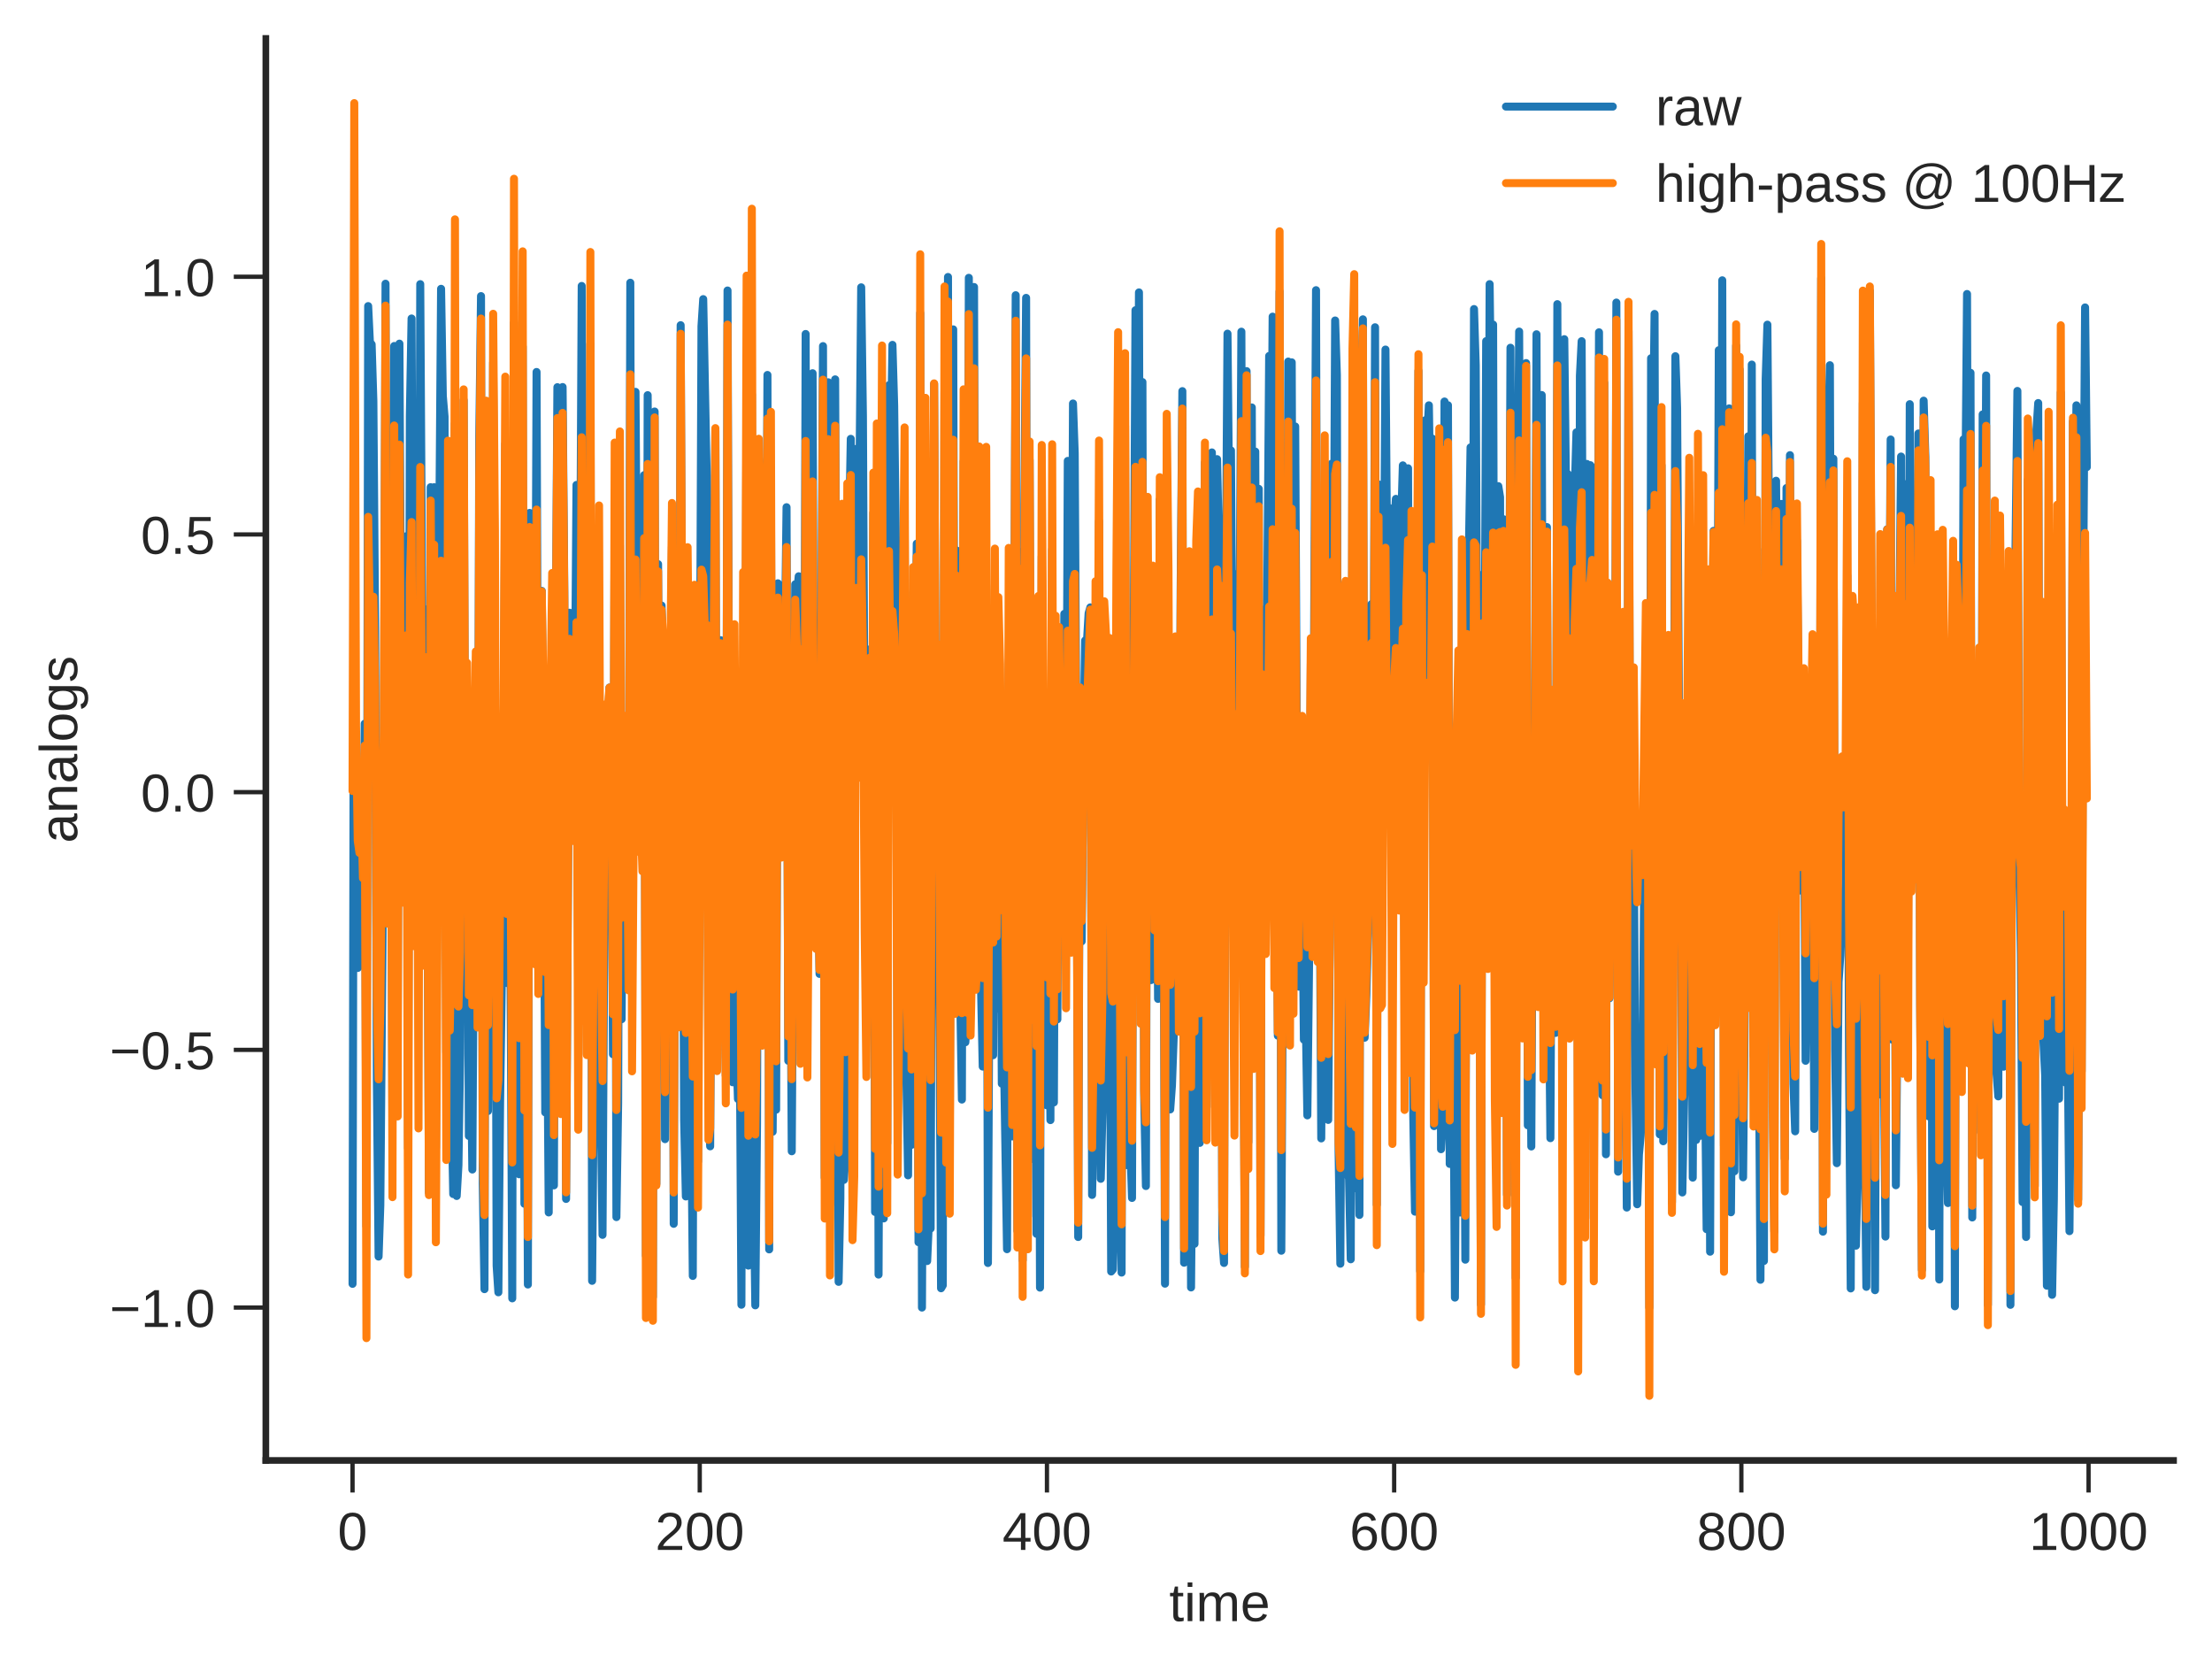 <?xml version="1.0" encoding="utf-8" standalone="no"?>
<!DOCTYPE svg PUBLIC "-//W3C//DTD SVG 1.1//EN"
  "http://www.w3.org/Graphics/SVG/1.1/DTD/svg11.dtd">
<!-- Created with matplotlib (https://matplotlib.org/) -->
<svg height="312.656pt" version="1.1" viewBox="0 0 414.082 312.656" width="414.082pt" xmlns="http://www.w3.org/2000/svg" xmlns:xlink="http://www.w3.org/1999/xlink">
 <defs>
  <style type="text/css">
*{stroke-linecap:butt;stroke-linejoin:round;}
  </style>
 </defs>
 <g id="figure_1">
  <g id="patch_1">
   <path d="M 0 312.656 
L 414.082 312.656 
L 414.082 0 
L 0 0 
z
" style="fill:#ffffff;"/>
  </g>
  <g id="axes_1">
   <g id="patch_2">
    <path d="M 49.763 273.312 
L 406.882 273.312 
L 406.882 7.2 
L 49.763 7.2 
z
" style="fill:#ffffff;"/>
   </g>
   <g id="matplotlib.axis_1">
    <g id="xtick_1">
     <g id="line2d_1">
      <defs>
       <path d="M 0 0 
L 0 6 
" id="md4477bc2e5" style="stroke:#262626;stroke-width:0.8;"/>
      </defs>
      <g>
       <use style="fill:#262626;stroke:#262626;stroke-width:0.8;" x="65.995" xlink:href="#md4477bc2e5" y="273.312"/>
      </g>
     </g>
     <g id="text_1">
      <!-- 0 -->
      <defs>
       <path d="M 51.703 34.422 
Q 51.703 24.516 49.828 17.75 
Q 47.953 10.984 44.703 6.812 
Q 41.453 2.641 37.062 0.828 
Q 32.672 -0.984 27.688 -0.984 
Q 22.656 -0.984 18.312 0.828 
Q 13.969 2.641 10.766 6.781 
Q 7.562 10.938 5.734 17.703 
Q 3.906 24.469 3.906 34.422 
Q 3.906 44.828 5.734 51.641 
Q 7.562 58.453 10.781 62.5 
Q 14.016 66.547 18.406 68.188 
Q 22.797 69.828 27.984 69.828 
Q 32.906 69.828 37.219 68.188 
Q 41.547 66.547 44.766 62.5 
Q 48 58.453 49.844 51.641 
Q 51.703 44.828 51.703 34.422 
z
M 42.781 34.422 
Q 42.781 42.625 41.797 48.062 
Q 40.828 53.516 38.922 56.766 
Q 37.016 60.016 34.25 61.359 
Q 31.5 62.703 27.984 62.703 
Q 24.266 62.703 21.438 61.328 
Q 18.609 59.969 16.672 56.719 
Q 14.75 53.469 13.766 48.016 
Q 12.797 42.578 12.797 34.422 
Q 12.797 26.516 13.797 21.094 
Q 14.797 15.672 16.719 12.375 
Q 18.656 9.078 21.438 7.641 
Q 24.219 6.203 27.781 6.203 
Q 31.25 6.203 34.031 7.641 
Q 36.812 9.078 38.734 12.375 
Q 40.672 15.672 41.719 21.094 
Q 42.781 26.516 42.781 34.422 
z
" id="LiberationSans-48"/>
      </defs>
      <g style="fill:#262626;" transform="translate(63.215 290.059)scale(0.1 -0.1)">
       <use xlink:href="#LiberationSans-48"/>
      </g>
     </g>
    </g>
    <g id="xtick_2">
     <g id="line2d_2">
      <g>
       <use style="fill:#262626;stroke:#262626;stroke-width:0.8;" x="130.991" xlink:href="#md4477bc2e5" y="273.312"/>
      </g>
     </g>
     <g id="text_2">
      <!-- 200 -->
      <defs>
       <path d="M 5.031 0 
L 5.031 6.203 
Q 7.516 11.922 11.109 16.281 
Q 14.703 20.656 18.656 24.188 
Q 22.609 27.734 26.484 30.766 
Q 30.375 33.797 33.5 36.812 
Q 36.625 39.844 38.547 43.156 
Q 40.484 46.484 40.484 50.688 
Q 40.484 53.609 39.594 55.828 
Q 38.719 58.062 37.062 59.562 
Q 35.406 61.078 33.078 61.828 
Q 30.766 62.594 27.938 62.594 
Q 25.297 62.594 22.969 61.859 
Q 20.656 61.141 18.844 59.672 
Q 17.047 58.203 15.891 56.031 
Q 14.75 53.859 14.406 50.984 
L 5.422 51.812 
Q 5.859 55.516 7.469 58.781 
Q 9.078 62.062 11.906 64.531 
Q 14.75 67 18.719 68.406 
Q 22.703 69.828 27.938 69.828 
Q 33.062 69.828 37.062 68.609 
Q 41.062 67.391 43.812 64.984 
Q 46.578 62.594 48.047 59.078 
Q 49.516 55.562 49.516 50.984 
Q 49.516 47.516 48.266 44.391 
Q 47.016 41.266 44.938 38.422 
Q 42.875 35.594 40.141 32.953 
Q 37.406 30.328 34.422 27.812 
Q 31.453 25.297 28.422 22.828 
Q 25.391 20.359 22.719 17.859 
Q 20.062 15.375 17.969 12.812 
Q 15.875 10.25 14.703 7.469 
L 50.594 7.469 
L 50.594 0 
z
" id="LiberationSans-50"/>
      </defs>
      <g style="fill:#262626;" transform="translate(122.65 290.059)scale(0.1 -0.1)">
       <use xlink:href="#LiberationSans-50"/>
       <use x="55.615" xlink:href="#LiberationSans-48"/>
       <use x="111.23" xlink:href="#LiberationSans-48"/>
      </g>
     </g>
    </g>
    <g id="xtick_3">
     <g id="line2d_3">
      <g>
       <use style="fill:#262626;stroke:#262626;stroke-width:0.8;" x="195.987" xlink:href="#md4477bc2e5" y="273.312"/>
      </g>
     </g>
     <g id="text_3">
      <!-- 400 -->
      <defs>
       <path d="M 43.016 15.578 
L 43.016 0 
L 34.719 0 
L 34.719 15.578 
L 2.297 15.578 
L 2.297 22.406 
L 33.797 68.797 
L 43.016 68.797 
L 43.016 22.516 
L 52.688 22.516 
L 52.688 15.578 
z
M 34.719 58.891 
Q 34.625 58.641 34.234 57.938 
Q 33.844 57.234 33.344 56.344 
Q 32.859 55.469 32.344 54.562 
Q 31.844 53.656 31.453 53.078 
L 13.812 27.094 
Q 13.578 26.703 13.109 26.062 
Q 12.641 25.438 12.156 24.781 
Q 11.672 24.125 11.172 23.484 
Q 10.688 22.859 10.406 22.516 
L 34.719 22.516 
z
" id="LiberationSans-52"/>
      </defs>
      <g style="fill:#262626;" transform="translate(187.646 290.059)scale(0.1 -0.1)">
       <use xlink:href="#LiberationSans-52"/>
       <use x="55.615" xlink:href="#LiberationSans-48"/>
       <use x="111.23" xlink:href="#LiberationSans-48"/>
      </g>
     </g>
    </g>
    <g id="xtick_4">
     <g id="line2d_4">
      <g>
       <use style="fill:#262626;stroke:#262626;stroke-width:0.8;" x="260.983" xlink:href="#md4477bc2e5" y="273.312"/>
      </g>
     </g>
     <g id="text_4">
      <!-- 600 -->
      <defs>
       <path d="M 51.219 22.516 
Q 51.219 17.328 49.781 13 
Q 48.344 8.688 45.531 5.578 
Q 42.719 2.484 38.562 0.75 
Q 34.422 -0.984 29 -0.984 
Q 23 -0.984 18.5 1.312 
Q 14.016 3.609 11.031 7.922 
Q 8.062 12.25 6.562 18.531 
Q 5.078 24.812 5.078 32.812 
Q 5.078 42 6.766 48.922 
Q 8.453 55.859 11.625 60.5 
Q 14.797 65.141 19.359 67.484 
Q 23.922 69.828 29.688 69.828 
Q 33.203 69.828 36.281 69.094 
Q 39.359 68.359 41.875 66.719 
Q 44.391 65.094 46.281 62.406 
Q 48.188 59.719 49.312 55.812 
L 40.922 54.297 
Q 39.547 58.734 36.547 60.719 
Q 33.547 62.703 29.594 62.703 
Q 25.984 62.703 23.047 60.984 
Q 20.125 59.281 18.062 55.875 
Q 16.016 52.484 14.906 47.359 
Q 13.812 42.234 13.812 35.406 
Q 16.219 39.844 20.562 42.156 
Q 24.906 44.484 30.516 44.484 
Q 35.203 44.484 39.016 42.969 
Q 42.828 41.453 45.531 38.594 
Q 48.25 35.75 49.734 31.672 
Q 51.219 27.594 51.219 22.516 
z
M 42.281 22.125 
Q 42.281 25.688 41.406 28.562 
Q 40.531 31.453 38.766 33.469 
Q 37.016 35.5 34.422 36.594 
Q 31.844 37.703 28.422 37.703 
Q 26.031 37.703 23.578 36.984 
Q 21.141 36.281 19.156 34.688 
Q 17.188 33.109 15.938 30.516 
Q 14.703 27.938 14.703 24.219 
Q 14.703 20.406 15.672 17.109 
Q 16.656 13.812 18.484 11.375 
Q 20.312 8.938 22.891 7.516 
Q 25.484 6.109 28.719 6.109 
Q 31.891 6.109 34.406 7.203 
Q 36.922 8.297 38.672 10.375 
Q 40.438 12.453 41.359 15.422 
Q 42.281 18.406 42.281 22.125 
z
" id="LiberationSans-54"/>
      </defs>
      <g style="fill:#262626;" transform="translate(252.642 290.059)scale(0.1 -0.1)">
       <use xlink:href="#LiberationSans-54"/>
       <use x="55.615" xlink:href="#LiberationSans-48"/>
       <use x="111.23" xlink:href="#LiberationSans-48"/>
      </g>
     </g>
    </g>
    <g id="xtick_5">
     <g id="line2d_5">
      <g>
       <use style="fill:#262626;stroke:#262626;stroke-width:0.8;" x="325.979" xlink:href="#md4477bc2e5" y="273.312"/>
      </g>
     </g>
     <g id="text_5">
      <!-- 800 -->
      <defs>
       <path d="M 51.266 19.188 
Q 51.266 14.797 49.875 11.109 
Q 48.484 7.422 45.625 4.734 
Q 42.781 2.047 38.328 0.531 
Q 33.891 -0.984 27.828 -0.984 
Q 21.781 -0.984 17.359 0.531 
Q 12.938 2.047 10.031 4.703 
Q 7.125 7.375 5.734 11.062 
Q 4.344 14.75 4.344 19.094 
Q 4.344 22.859 5.484 25.781 
Q 6.641 28.719 8.562 30.828 
Q 10.5 32.953 12.969 34.25 
Q 15.438 35.547 18.062 35.984 
L 18.062 36.188 
Q 15.188 36.859 12.906 38.375 
Q 10.641 39.891 9.094 42.016 
Q 7.562 44.141 6.75 46.719 
Q 5.953 49.312 5.953 52.203 
Q 5.953 55.812 7.344 59 
Q 8.734 62.203 11.469 64.625 
Q 14.203 67.047 18.25 68.438 
Q 22.312 69.828 27.641 69.828 
Q 33.25 69.828 37.375 68.406 
Q 41.5 67 44.203 64.578 
Q 46.922 62.156 48.234 58.938 
Q 49.562 55.719 49.562 52.094 
Q 49.562 49.266 48.75 46.672 
Q 47.953 44.094 46.406 41.969 
Q 44.875 39.844 42.594 38.344 
Q 40.328 36.859 37.359 36.281 
L 37.359 36.078 
Q 40.328 35.594 42.859 34.297 
Q 45.406 33.016 47.266 30.891 
Q 49.125 28.766 50.188 25.828 
Q 51.266 22.906 51.266 19.188 
z
M 40.438 51.609 
Q 40.438 54.203 39.766 56.344 
Q 39.109 58.5 37.594 60.031 
Q 36.078 61.578 33.641 62.422 
Q 31.203 63.281 27.641 63.281 
Q 24.172 63.281 21.781 62.422 
Q 19.391 61.578 17.844 60.031 
Q 16.312 58.5 15.625 56.344 
Q 14.938 54.203 14.938 51.609 
Q 14.938 49.562 15.469 47.406 
Q 16.016 45.266 17.422 43.5 
Q 18.844 41.75 21.328 40.625 
Q 23.828 39.5 27.734 39.5 
Q 31.891 39.5 34.406 40.625 
Q 36.922 41.75 38.25 43.5 
Q 39.594 45.266 40.016 47.406 
Q 40.438 49.562 40.438 51.609 
z
M 42.141 20.016 
Q 42.141 22.516 41.453 24.828 
Q 40.766 27.156 39.109 28.938 
Q 37.453 30.719 34.641 31.812 
Q 31.844 32.906 27.641 32.906 
Q 23.781 32.906 21.062 31.812 
Q 18.359 30.719 16.672 28.906 
Q 14.984 27.094 14.203 24.719 
Q 13.422 22.359 13.422 19.828 
Q 13.422 16.656 14.203 14.031 
Q 14.984 11.422 16.688 9.547 
Q 18.406 7.672 21.188 6.641 
Q 23.969 5.609 27.938 5.609 
Q 31.938 5.609 34.672 6.641 
Q 37.406 7.672 39.062 9.547 
Q 40.719 11.422 41.422 14.078 
Q 42.141 16.75 42.141 20.016 
z
" id="LiberationSans-56"/>
      </defs>
      <g style="fill:#262626;" transform="translate(317.637 290.059)scale(0.1 -0.1)">
       <use xlink:href="#LiberationSans-56"/>
       <use x="55.615" xlink:href="#LiberationSans-48"/>
       <use x="111.23" xlink:href="#LiberationSans-48"/>
      </g>
     </g>
    </g>
    <g id="xtick_6">
     <g id="line2d_6">
      <g>
       <use style="fill:#262626;stroke:#262626;stroke-width:0.8;" x="390.975" xlink:href="#md4477bc2e5" y="273.312"/>
      </g>
     </g>
     <g id="text_6">
      <!-- 1000 -->
      <defs>
       <path d="M 7.625 0 
L 7.625 7.469 
L 25.141 7.469 
L 25.141 60.406 
L 9.625 49.312 
L 9.625 57.625 
L 25.875 68.797 
L 33.984 68.797 
L 33.984 7.469 
L 50.734 7.469 
L 50.734 0 
z
" id="LiberationSans-49"/>
      </defs>
      <g style="fill:#262626;" transform="translate(379.853 290.059)scale(0.1 -0.1)">
       <use xlink:href="#LiberationSans-49"/>
       <use x="55.615" xlink:href="#LiberationSans-48"/>
       <use x="111.23" xlink:href="#LiberationSans-48"/>
       <use x="166.846" xlink:href="#LiberationSans-48"/>
      </g>
     </g>
    </g>
    <g id="text_7">
     <!-- time -->
     <defs>
      <path d="M 27.047 0.391 
Q 25.047 -0.141 22.969 -0.453 
Q 20.906 -0.781 18.172 -0.781 
Q 7.625 -0.781 7.625 11.188 
L 7.625 46.438 
L 1.516 46.438 
L 1.516 52.828 
L 7.953 52.828 
L 10.547 64.656 
L 16.406 64.656 
L 16.406 52.828 
L 26.172 52.828 
L 26.172 46.438 
L 16.406 46.438 
L 16.406 13.094 
Q 16.406 9.281 17.641 7.734 
Q 18.891 6.203 21.969 6.203 
Q 23.25 6.203 24.438 6.391 
Q 25.641 6.594 27.047 6.891 
z
" id="LiberationSans-116"/>
      <path d="M 6.688 64.062 
L 6.688 72.469 
L 15.484 72.469 
L 15.484 64.062 
z
M 6.688 0 
L 6.688 52.828 
L 15.484 52.828 
L 15.484 0 
z
" id="LiberationSans-105"/>
      <path d="M 37.5 0 
L 37.5 33.5 
Q 37.5 37.359 37.016 39.938 
Q 36.531 42.531 35.375 44.109 
Q 34.234 45.703 32.375 46.359 
Q 30.516 47.016 27.828 47.016 
Q 25.047 47.016 22.797 45.922 
Q 20.562 44.828 18.969 42.75 
Q 17.391 40.672 16.531 37.625 
Q 15.672 34.578 15.672 30.609 
L 15.672 0 
L 6.938 0 
L 6.938 41.547 
Q 6.938 43.219 6.906 45.047 
Q 6.891 46.875 6.828 48.5 
Q 6.781 50.141 6.734 51.312 
Q 6.688 52.484 6.641 52.828 
L 14.938 52.828 
Q 14.984 52.594 15.031 51.516 
Q 15.094 50.438 15.156 49.047 
Q 15.234 47.656 15.281 46.219 
Q 15.328 44.781 15.328 43.797 
L 15.484 43.797 
Q 16.656 46.094 18.016 47.953 
Q 19.391 49.812 21.219 51.094 
Q 23.047 52.391 25.406 53.094 
Q 27.781 53.812 30.906 53.812 
Q 36.922 53.812 40.406 51.422 
Q 43.891 49.031 45.266 43.797 
L 45.406 43.797 
Q 46.578 46.094 48.047 47.953 
Q 49.516 49.812 51.469 51.094 
Q 53.422 52.391 55.859 53.094 
Q 58.297 53.812 61.422 53.812 
Q 65.438 53.812 68.328 52.734 
Q 71.234 51.656 73.094 49.406 
Q 74.953 47.172 75.828 43.625 
Q 76.703 40.094 76.703 35.203 
L 76.703 0 
L 68.016 0 
L 68.016 33.5 
Q 68.016 37.359 67.531 39.938 
Q 67.047 42.531 65.891 44.109 
Q 64.75 45.703 62.891 46.359 
Q 61.031 47.016 58.344 47.016 
Q 55.562 47.016 53.312 45.969 
Q 51.078 44.922 49.484 42.875 
Q 47.906 40.828 47.047 37.75 
Q 46.188 34.672 46.188 30.609 
L 46.188 0 
z
" id="LiberationSans-109"/>
      <path d="M 13.484 24.562 
Q 13.484 20.406 14.328 16.906 
Q 15.188 13.422 16.969 10.906 
Q 18.75 8.406 21.531 7 
Q 24.312 5.609 28.219 5.609 
Q 33.938 5.609 37.375 7.906 
Q 40.828 10.203 42.047 13.719 
L 49.75 11.531 
Q 48.922 9.328 47.438 7.109 
Q 45.953 4.891 43.453 3.094 
Q 40.969 1.312 37.234 0.156 
Q 33.5 -0.984 28.219 -0.984 
Q 16.5 -0.984 10.375 6 
Q 4.25 12.984 4.25 26.766 
Q 4.25 34.188 6.094 39.328 
Q 7.953 44.484 11.172 47.703 
Q 14.406 50.922 18.703 52.359 
Q 23 53.812 27.875 53.812 
Q 34.516 53.812 38.984 51.656 
Q 43.453 49.516 46.156 45.719 
Q 48.875 41.938 50.016 36.812 
Q 51.172 31.688 51.172 25.734 
L 51.172 24.562 
z
M 42.094 31.297 
Q 41.359 39.656 37.844 43.484 
Q 34.328 47.312 27.734 47.312 
Q 25.531 47.312 23.109 46.609 
Q 20.703 45.906 18.656 44.094 
Q 16.609 42.281 15.188 39.172 
Q 13.766 36.078 13.578 31.297 
z
" id="LiberationSans-101"/>
     </defs>
     <g style="fill:#262626;" transform="translate(218.877 303.381)scale(0.1 -0.1)">
      <use xlink:href="#LiberationSans-116"/>
      <use x="27.783" xlink:href="#LiberationSans-105"/>
      <use x="50" xlink:href="#LiberationSans-109"/>
      <use x="133.301" xlink:href="#LiberationSans-101"/>
     </g>
    </g>
   </g>
   <g id="matplotlib.axis_2">
    <g id="ytick_1">
     <g id="line2d_7">
      <defs>
       <path d="M 0 0 
L -6 0 
" id="ma8e62d6d23" style="stroke:#262626;stroke-width:0.8;"/>
      </defs>
      <g>
       <use style="fill:#262626;stroke:#262626;stroke-width:0.8;" x="49.763" xlink:href="#ma8e62d6d23" y="244.702"/>
      </g>
     </g>
     <g id="text_8">
      <!-- −1.0 -->
      <defs>
       <path d="M 4.938 29.688 
L 4.938 36.812 
L 53.516 36.812 
L 53.516 29.688 
z
" id="LiberationSans-8722"/>
       <path d="M 9.125 0 
L 9.125 10.688 
L 18.656 10.688 
L 18.656 0 
z
" id="LiberationSans-46"/>
      </defs>
      <g style="fill:#262626;" transform="translate(20.522 248.326)scale(0.1 -0.1)">
       <use xlink:href="#LiberationSans-8722"/>
       <use x="58.398" xlink:href="#LiberationSans-49"/>
       <use x="114.014" xlink:href="#LiberationSans-46"/>
       <use x="141.797" xlink:href="#LiberationSans-48"/>
      </g>
     </g>
    </g>
    <g id="ytick_2">
     <g id="line2d_8">
      <g>
       <use style="fill:#262626;stroke:#262626;stroke-width:0.8;" x="49.763" xlink:href="#ma8e62d6d23" y="196.475"/>
      </g>
     </g>
     <g id="text_9">
      <!-- −0.5 -->
      <defs>
       <path d="M 51.422 22.406 
Q 51.422 17.234 49.859 12.938 
Q 48.297 8.641 45.219 5.531 
Q 42.141 2.438 37.578 0.719 
Q 33.016 -0.984 27 -0.984 
Q 21.578 -0.984 17.547 0.281 
Q 13.531 1.562 10.734 3.781 
Q 7.953 6 6.312 8.984 
Q 4.688 11.969 4 15.375 
L 12.891 16.406 
Q 13.422 14.453 14.391 12.625 
Q 15.375 10.797 17.062 9.344 
Q 18.75 7.906 21.219 7.047 
Q 23.688 6.203 27.203 6.203 
Q 30.609 6.203 33.391 7.25 
Q 36.188 8.297 38.156 10.344 
Q 40.141 12.406 41.203 15.375 
Q 42.281 18.359 42.281 22.219 
Q 42.281 25.391 41.25 28.047 
Q 40.234 30.719 38.328 32.641 
Q 36.422 34.578 33.656 35.641 
Q 30.906 36.719 27.391 36.719 
Q 25.203 36.719 23.344 36.328 
Q 21.484 35.938 19.891 35.25 
Q 18.312 34.578 17.016 33.672 
Q 15.719 32.766 14.594 31.781 
L 6 31.781 
L 8.297 68.797 
L 47.406 68.797 
L 47.406 61.328 
L 16.312 61.328 
L 14.984 39.5 
Q 17.328 41.312 20.844 42.594 
Q 24.359 43.891 29.203 43.891 
Q 34.328 43.891 38.422 42.328 
Q 42.531 40.766 45.406 37.906 
Q 48.297 35.062 49.859 31.109 
Q 51.422 27.156 51.422 22.406 
z
" id="LiberationSans-53"/>
      </defs>
      <g style="fill:#262626;" transform="translate(20.522 200.098)scale(0.1 -0.1)">
       <use xlink:href="#LiberationSans-8722"/>
       <use x="58.398" xlink:href="#LiberationSans-48"/>
       <use x="114.014" xlink:href="#LiberationSans-46"/>
       <use x="141.797" xlink:href="#LiberationSans-53"/>
      </g>
     </g>
    </g>
    <g id="ytick_3">
     <g id="line2d_9">
      <g>
       <use style="fill:#262626;stroke:#262626;stroke-width:0.8;" x="49.763" xlink:href="#ma8e62d6d23" y="148.247"/>
      </g>
     </g>
     <g id="text_10">
      <!-- 0.0 -->
      <g style="fill:#262626;" transform="translate(26.363 151.871)scale(0.1 -0.1)">
       <use xlink:href="#LiberationSans-48"/>
       <use x="55.615" xlink:href="#LiberationSans-46"/>
       <use x="83.398" xlink:href="#LiberationSans-48"/>
      </g>
     </g>
    </g>
    <g id="ytick_4">
     <g id="line2d_10">
      <g>
       <use style="fill:#262626;stroke:#262626;stroke-width:0.8;" x="49.763" xlink:href="#ma8e62d6d23" y="100.02"/>
      </g>
     </g>
     <g id="text_11">
      <!-- 0.5 -->
      <g style="fill:#262626;" transform="translate(26.363 103.643)scale(0.1 -0.1)">
       <use xlink:href="#LiberationSans-48"/>
       <use x="55.615" xlink:href="#LiberationSans-46"/>
       <use x="83.398" xlink:href="#LiberationSans-53"/>
      </g>
     </g>
    </g>
    <g id="ytick_5">
     <g id="line2d_11">
      <g>
       <use style="fill:#262626;stroke:#262626;stroke-width:0.8;" x="49.763" xlink:href="#ma8e62d6d23" y="51.792"/>
      </g>
     </g>
     <g id="text_12">
      <!-- 1.0 -->
      <g style="fill:#262626;" transform="translate(26.363 55.416)scale(0.1 -0.1)">
       <use xlink:href="#LiberationSans-49"/>
       <use x="55.615" xlink:href="#LiberationSans-46"/>
       <use x="83.398" xlink:href="#LiberationSans-48"/>
      </g>
     </g>
    </g>
    <g id="text_13">
     <!-- analogs -->
     <defs>
      <path d="M 20.219 -0.984 
Q 12.25 -0.984 8.25 3.219 
Q 4.25 7.422 4.25 14.75 
Q 4.25 19.969 6.219 23.312 
Q 8.203 26.656 11.391 28.562 
Q 14.594 30.469 18.688 31.203 
Q 22.797 31.938 27.047 32.031 
L 38.922 32.234 
L 38.922 35.109 
Q 38.922 38.375 38.234 40.672 
Q 37.547 42.969 36.125 44.375 
Q 34.719 45.797 32.594 46.453 
Q 30.469 47.125 27.594 47.125 
Q 25.047 47.125 23 46.75 
Q 20.953 46.391 19.438 45.438 
Q 17.922 44.484 16.984 42.844 
Q 16.062 41.219 15.766 38.719 
L 6.594 39.547 
Q 7.078 42.672 8.438 45.281 
Q 9.812 47.906 12.328 49.797 
Q 14.844 51.703 18.625 52.75 
Q 22.406 53.812 27.781 53.812 
Q 37.75 53.812 42.766 49.234 
Q 47.797 44.672 47.797 36.031 
L 47.797 13.281 
Q 47.797 9.375 48.828 7.391 
Q 49.859 5.422 52.734 5.422 
Q 53.469 5.422 54.203 5.516 
Q 54.938 5.609 55.609 5.766 
L 55.609 0.297 
Q 53.953 -0.094 52.312 -0.281 
Q 50.688 -0.484 48.828 -0.484 
Q 46.344 -0.484 44.562 0.172 
Q 42.781 0.828 41.656 2.172 
Q 40.531 3.516 39.938 5.484 
Q 39.359 7.469 39.203 10.109 
L 38.922 10.109 
Q 37.5 7.562 35.812 5.516 
Q 34.125 3.469 31.875 2.031 
Q 29.641 0.594 26.781 -0.188 
Q 23.922 -0.984 20.219 -0.984 
z
M 22.219 5.609 
Q 26.422 5.609 29.562 7.141 
Q 32.719 8.688 34.781 11.078 
Q 36.859 13.484 37.891 16.312 
Q 38.922 19.141 38.922 21.734 
L 38.922 26.078 
L 29.297 25.875 
Q 26.078 25.828 23.172 25.406 
Q 20.266 25 18.062 23.781 
Q 15.875 22.562 14.578 20.359 
Q 13.281 18.172 13.281 14.594 
Q 13.281 10.297 15.594 7.953 
Q 17.922 5.609 22.219 5.609 
z
" id="LiberationSans-97"/>
      <path d="M 40.281 0 
L 40.281 33.5 
Q 40.281 37.359 39.719 39.938 
Q 39.156 42.531 37.891 44.109 
Q 36.625 45.703 34.547 46.359 
Q 32.469 47.016 29.391 47.016 
Q 26.266 47.016 23.75 45.922 
Q 21.234 44.828 19.453 42.75 
Q 17.672 40.672 16.688 37.625 
Q 15.719 34.578 15.719 30.609 
L 15.719 0 
L 6.938 0 
L 6.938 41.547 
Q 6.938 43.219 6.906 45.047 
Q 6.891 46.875 6.828 48.5 
Q 6.781 50.141 6.734 51.312 
Q 6.688 52.484 6.641 52.828 
L 14.938 52.828 
Q 14.984 52.594 15.031 51.516 
Q 15.094 50.438 15.156 49.047 
Q 15.234 47.656 15.281 46.219 
Q 15.328 44.781 15.328 43.797 
L 15.484 43.797 
Q 16.75 46.094 18.266 47.953 
Q 19.781 49.812 21.781 51.094 
Q 23.781 52.391 26.359 53.094 
Q 28.953 53.812 32.375 53.812 
Q 36.766 53.812 39.938 52.734 
Q 43.109 51.656 45.156 49.406 
Q 47.219 47.172 48.172 43.625 
Q 49.125 40.094 49.125 35.203 
L 49.125 0 
z
" id="LiberationSans-110"/>
      <path d="M 6.734 0 
L 6.734 72.469 
L 15.531 72.469 
L 15.531 0 
z
" id="LiberationSans-108"/>
      <path d="M 51.422 26.469 
Q 51.422 12.594 45.312 5.797 
Q 39.203 -0.984 27.594 -0.984 
Q 22.078 -0.984 17.719 0.672 
Q 13.375 2.344 10.375 5.766 
Q 7.375 9.188 5.781 14.328 
Q 4.203 19.484 4.203 26.469 
Q 4.203 53.812 27.875 53.812 
Q 34.031 53.812 38.5 52.094 
Q 42.969 50.391 45.828 46.969 
Q 48.688 43.562 50.047 38.422 
Q 51.422 33.297 51.422 26.469 
z
M 42.188 26.469 
Q 42.188 32.625 41.234 36.625 
Q 40.281 40.625 38.453 43.016 
Q 36.625 45.406 33.984 46.359 
Q 31.344 47.312 28.031 47.312 
Q 24.656 47.312 21.938 46.312 
Q 19.234 45.312 17.328 42.891 
Q 15.438 40.484 14.422 36.469 
Q 13.422 32.469 13.422 26.469 
Q 13.422 20.312 14.5 16.281 
Q 15.578 12.25 17.453 9.859 
Q 19.344 7.469 21.906 6.484 
Q 24.469 5.516 27.484 5.516 
Q 30.859 5.516 33.594 6.469 
Q 36.328 7.422 38.234 9.812 
Q 40.141 12.203 41.156 16.25 
Q 42.188 20.312 42.188 26.469 
z
" id="LiberationSans-111"/>
      <path d="M 26.766 -20.75 
Q 22.219 -20.75 18.703 -19.812 
Q 15.188 -18.891 12.688 -17.156 
Q 10.203 -15.438 8.641 -13.031 
Q 7.078 -10.641 6.391 -7.719 
L 15.234 -6.453 
Q 16.109 -10.109 19.109 -12.078 
Q 22.125 -14.062 27 -14.062 
Q 29.984 -14.062 32.422 -13.234 
Q 34.859 -12.406 36.562 -10.562 
Q 38.281 -8.734 39.203 -5.797 
Q 40.141 -2.875 40.141 1.312 
L 40.141 9.812 
L 40.047 9.812 
Q 39.062 7.812 37.625 5.984 
Q 36.188 4.156 34.109 2.734 
Q 32.031 1.312 29.297 0.453 
Q 26.562 -0.391 23.047 -0.391 
Q 18.016 -0.391 14.422 1.297 
Q 10.844 2.984 8.562 6.344 
Q 6.297 9.719 5.25 14.719 
Q 4.203 19.734 4.203 26.312 
Q 4.203 32.672 5.25 37.75 
Q 6.297 42.828 8.656 46.359 
Q 11.031 49.906 14.812 51.781 
Q 18.609 53.656 24.031 53.656 
Q 29.641 53.656 33.766 51.094 
Q 37.891 48.531 40.141 43.797 
L 40.234 43.797 
Q 40.234 45.016 40.297 46.531 
Q 40.375 48.047 40.453 49.391 
Q 40.531 50.734 40.625 51.703 
Q 40.719 52.688 40.828 52.828 
L 49.172 52.828 
Q 49.125 52.391 49.078 51.344 
Q 49.031 50.297 48.969 48.828 
Q 48.922 47.359 48.891 45.578 
Q 48.875 43.797 48.875 41.891 
L 48.875 1.516 
Q 48.875 -9.578 43.422 -15.156 
Q 37.984 -20.75 26.766 -20.75 
z
M 40.141 26.422 
Q 40.141 31.938 38.938 35.859 
Q 37.75 39.797 35.797 42.281 
Q 33.844 44.781 31.328 45.953 
Q 28.812 47.125 26.172 47.125 
Q 22.797 47.125 20.375 45.953 
Q 17.969 44.781 16.375 42.266 
Q 14.797 39.75 14.031 35.812 
Q 13.281 31.891 13.281 26.422 
Q 13.281 20.703 14.031 16.812 
Q 14.797 12.938 16.359 10.547 
Q 17.922 8.156 20.312 7.125 
Q 22.703 6.109 26.031 6.109 
Q 28.656 6.109 31.172 7.219 
Q 33.688 8.344 35.688 10.781 
Q 37.703 13.234 38.922 17.094 
Q 40.141 20.953 40.141 26.422 
z
" id="LiberationSans-103"/>
      <path d="M 46.391 14.594 
Q 46.391 10.891 44.938 7.984 
Q 43.5 5.078 40.766 3.094 
Q 38.031 1.125 34.047 0.062 
Q 30.078 -0.984 24.953 -0.984 
Q 20.359 -0.984 16.672 -0.266 
Q 12.984 0.438 10.203 2 
Q 7.422 3.562 5.531 6.125 
Q 3.656 8.688 2.781 12.406 
L 10.547 13.922 
Q 11.672 9.672 15.188 7.688 
Q 18.703 5.719 24.953 5.719 
Q 27.781 5.719 30.141 6.109 
Q 32.516 6.5 34.219 7.453 
Q 35.938 8.406 36.891 9.984 
Q 37.844 11.578 37.844 13.922 
Q 37.844 16.312 36.719 17.844 
Q 35.594 19.391 33.594 20.406 
Q 31.594 21.438 28.734 22.188 
Q 25.875 22.953 22.469 23.875 
Q 19.281 24.703 16.156 25.734 
Q 13.031 26.766 10.516 28.438 
Q 8.016 30.125 6.453 32.609 
Q 4.891 35.109 4.891 38.875 
Q 4.891 46.094 10.031 49.875 
Q 15.188 53.656 25.047 53.656 
Q 33.797 53.656 38.938 50.578 
Q 44.094 47.516 45.453 40.719 
L 37.547 39.75 
Q 37.109 41.797 35.938 43.188 
Q 34.766 44.578 33.109 45.438 
Q 31.453 46.297 29.375 46.656 
Q 27.297 47.016 25.047 47.016 
Q 19.094 47.016 16.25 45.203 
Q 13.422 43.406 13.422 39.75 
Q 13.422 37.594 14.469 36.203 
Q 15.531 34.812 17.406 33.859 
Q 19.281 32.906 21.922 32.203 
Q 24.562 31.5 27.734 30.719 
Q 29.828 30.172 32.031 29.562 
Q 34.234 28.953 36.297 28.094 
Q 38.375 27.25 40.203 26.094 
Q 42.047 24.953 43.406 23.344 
Q 44.781 21.734 45.578 19.578 
Q 46.391 17.438 46.391 14.594 
z
" id="LiberationSans-115"/>
     </defs>
     <g style="fill:#262626;" transform="translate(14.447 157.769)rotate(-90)scale(0.1 -0.1)">
      <use xlink:href="#LiberationSans-97"/>
      <use x="55.615" xlink:href="#LiberationSans-110"/>
      <use x="111.23" xlink:href="#LiberationSans-97"/>
      <use x="166.846" xlink:href="#LiberationSans-108"/>
      <use x="189.062" xlink:href="#LiberationSans-111"/>
      <use x="244.678" xlink:href="#LiberationSans-103"/>
      <use x="300.293" xlink:href="#LiberationSans-115"/>
     </g>
    </g>
   </g>
   <g id="line2d_12">
    <path clip-path="url(#paf3a5a5b84)" d="M 65.995 240.261 
L 66.32 78.844 
L 66.645 171.957 
L 66.97 181.145 
L 67.295 177.762 
L 67.62 164.51 
L 67.945 171.731 
L 68.27 135.432 
L 68.595 229.474 
L 68.92 57.282 
L 69.245 64.051 
L 69.57 64.446 
L 69.895 75.081 
L 70.22 117.319 
L 70.545 202.048 
L 70.87 235.156 
L 71.195 225.542 
L 71.845 147.498 
L 72.17 53.094 
L 72.495 160.701 
L 72.82 143.493 
L 73.145 110.599 
L 73.47 209.837 
L 73.795 64.75 
L 74.12 142.646 
L 74.445 191.41 
L 74.77 64.31 
L 75.095 124.046 
L 75.42 151.394 
L 75.745 132.784 
L 76.07 100.347 
L 76.395 214.89 
L 76.72 77.868 
L 77.045 59.604 
L 77.37 135.322 
L 77.694 113.085 
L 78.019 78.832 
L 78.344 172.397 
L 78.669 53.175 
L 79.319 162.909 
L 79.644 114.037 
L 79.969 144.065 
L 80.294 223.165 
L 80.619 91.172 
L 80.944 135.828 
L 81.269 91.176 
L 81.594 214.818 
L 81.919 140.848 
L 82.569 54.048 
L 82.894 74.093 
L 83.219 77.96 
L 83.544 196.965 
L 83.869 83.047 
L 84.194 212.046 
L 84.519 206.485 
L 84.844 223.459 
L 85.169 79.263 
L 85.494 223.819 
L 85.819 218.059 
L 86.144 197.268 
L 86.794 74.907 
L 87.119 164.022 
L 87.444 139.318 
L 87.769 212.585 
L 88.094 193.398 
L 88.419 218.866 
L 88.744 165.625 
L 89.069 130.82 
L 89.394 189.912 
L 89.719 81.501 
L 90.044 55.411 
L 90.369 221.523 
L 90.694 241.257 
L 91.019 92.346 
L 91.344 207.925 
L 91.669 176.577 
L 91.994 168.651 
L 92.319 67.881 
L 92.644 117.606 
L 92.969 236.868 
L 93.294 241.845 
L 93.618 206.203 
L 93.943 183.324 
L 94.268 151.233 
L 94.593 83.075 
L 94.918 183.971 
L 95.243 172.064 
L 95.568 181.17 
L 95.893 242.973 
L 96.218 60.434 
L 96.543 217.888 
L 96.868 189.208 
L 97.193 219.758 
L 97.843 64.878 
L 98.168 225.276 
L 98.493 159.649 
L 98.818 240.386 
L 99.143 95.988 
L 99.468 121.003 
L 99.793 109.723 
L 100.118 153.584 
L 100.443 69.611 
L 100.768 165.694 
L 101.093 145.53 
L 101.418 110.574 
L 101.743 144.281 
L 102.068 208.177 
L 102.393 183.536 
L 102.718 226.898 
L 103.043 161.247 
L 103.368 127.144 
L 103.693 221.836 
L 104.018 123.056 
L 104.343 72.458 
L 104.668 179.552 
L 104.993 201.87 
L 105.318 72.432 
L 105.643 111.219 
L 105.968 224.37 
L 106.618 114.664 
L 106.943 133.898 
L 107.268 125.378 
L 107.593 135.296 
L 107.918 90.748 
L 108.243 182.889 
L 108.893 53.513 
L 109.218 169.475 
L 109.542 92.101 
L 109.867 197.225 
L 110.192 190.321 
L 110.517 64.358 
L 110.842 239.698 
L 111.167 202.758 
L 111.492 151.542 
L 111.817 167.182 
L 112.142 123.329 
L 112.467 207.524 
L 112.792 231.093 
L 113.117 173.454 
L 113.442 143.549 
L 114.092 128.668 
L 114.417 138.86 
L 114.742 197.294 
L 115.067 97.213 
L 115.392 227.768 
L 115.717 206.438 
L 116.042 102.069 
L 116.367 190.74 
L 116.692 149.506 
L 117.017 181.582 
L 117.342 146.9 
L 117.667 177.829 
L 117.992 52.909 
L 118.317 175.741 
L 118.967 73.332 
L 119.292 121.638 
L 119.617 135.543 
L 119.942 134.892 
L 120.267 148.93 
L 120.592 88.912 
L 120.917 234.975 
L 121.242 73.952 
L 121.567 131.6 
L 121.892 80.946 
L 122.217 242.697 
L 122.542 77.01 
L 122.867 221.526 
L 123.192 105.572 
L 123.517 164.351 
L 123.842 113.316 
L 124.167 123.518 
L 124.492 213.181 
L 124.817 145.428 
L 125.142 191.222 
L 125.466 136.588 
L 125.791 102.334 
L 126.116 229.027 
L 126.441 145.206 
L 126.766 125.555 
L 127.091 187.723 
L 127.416 60.858 
L 128.066 209.493 
L 128.391 223.909 
L 128.716 140.211 
L 129.691 238.78 
L 130.016 135.399 
L 130.341 129.226 
L 130.666 217.347 
L 131.316 61.057 
L 131.641 55.979 
L 132.291 89.009 
L 132.616 204.313 
L 132.941 214.524 
L 133.266 158.867 
L 133.916 80.598 
L 134.241 199.954 
L 134.891 119.804 
L 135.216 158.743 
L 135.541 157.084 
L 135.866 201.275 
L 136.191 54.365 
L 136.516 153.033 
L 136.841 141.931 
L 137.166 202.54 
L 137.491 145.52 
L 137.816 195.443 
L 138.141 205.669 
L 138.466 191.513 
L 138.791 244.17 
L 139.116 134.714 
L 139.441 169.953 
L 139.766 71.336 
L 140.091 236.849 
L 140.416 236.368 
L 140.741 73.808 
L 141.065 220.271 
L 141.39 244.285 
L 141.715 210.188 
L 142.04 85.768 
L 142.365 89.851 
L 142.69 179.087 
L 143.015 115.832 
L 143.34 146.849 
L 143.665 70.17 
L 143.99 233.817 
L 144.315 87.832 
L 144.64 211.792 
L 144.965 169.155 
L 145.29 207.672 
L 145.615 109.161 
L 145.94 113.846 
L 146.265 139.007 
L 146.59 110.019 
L 146.915 121.324 
L 147.24 94.919 
L 147.565 198.518 
L 147.89 161.961 
L 148.215 215.452 
L 148.865 109.339 
L 149.19 111.326 
L 149.515 107.847 
L 149.84 185.138 
L 150.165 116.954 
L 150.49 173.814 
L 150.815 62.5 
L 151.14 178.463 
L 151.465 128.374 
L 152.115 69.847 
L 152.44 160.221 
L 152.765 175.161 
L 153.09 161.745 
L 153.415 182.258 
L 154.065 64.772 
L 154.39 220.382 
L 155.04 71.537 
L 155.365 225.389 
L 156.015 77.791 
L 156.34 70.996 
L 156.989 239.889 
L 157.314 224.323 
L 157.639 131.519 
L 157.964 220.809 
L 158.289 215.878 
L 158.614 95.753 
L 158.939 99.886 
L 159.264 82.123 
L 159.589 224.305 
L 159.914 206.478 
L 160.239 84.016 
L 160.564 105.597 
L 160.889 89.225 
L 161.214 53.77 
L 161.539 77.945 
L 161.864 144.3 
L 162.189 184.752 
L 162.514 134.806 
L 162.839 121.512 
L 163.164 180.017 
L 163.489 95.981 
L 163.814 226.809 
L 164.139 94.349 
L 164.464 238.529 
L 165.114 78.522 
L 165.439 228.016 
L 165.764 144.825 
L 166.089 213.954 
L 166.414 72.083 
L 166.739 84.134 
L 167.064 64.54 
L 167.389 75.909 
L 167.714 102.614 
L 168.039 209.035 
L 168.364 186.346 
L 168.689 148.854 
L 169.014 131.098 
L 169.339 93.811 
L 169.664 200.919 
L 169.989 219.956 
L 170.314 151.602 
L 170.639 214.253 
L 170.964 110.873 
L 171.289 133.657 
L 171.614 101.735 
L 171.939 232.465 
L 172.264 58.602 
L 172.589 244.701 
L 173.238 113.594 
L 173.563 235.994 
L 173.888 228.623 
L 174.213 229.909 
L 174.538 132.523 
L 174.863 71.869 
L 175.188 137.553 
L 175.513 128.267 
L 176.163 241.087 
L 176.488 240.532 
L 176.813 73.338 
L 177.138 224.915 
L 177.463 51.833 
L 177.788 212.983 
L 178.113 114.558 
L 178.438 61.639 
L 178.763 174.813 
L 179.088 103.023 
L 179.413 177.018 
L 179.738 185.876 
L 180.063 205.772 
L 180.388 86.336 
L 180.713 195.05 
L 181.038 190.078 
L 181.363 51.991 
L 181.688 181.561 
L 182.013 163.145 
L 182.338 53.711 
L 182.663 173.46 
L 182.988 174.068 
L 183.313 85.028 
L 183.638 184.528 
L 183.963 199.602 
L 184.288 163.061 
L 184.613 109.542 
L 184.938 236.36 
L 185.263 172.57 
L 185.588 177.908 
L 185.913 197.474 
L 186.238 118.484 
L 186.563 188.76 
L 186.888 127.658 
L 187.213 147.411 
L 187.538 202.804 
L 187.863 193.279 
L 188.513 233.778 
L 188.837 125.254 
L 189.162 114.914 
L 189.487 212.679 
L 190.137 55.248 
L 190.462 230.349 
L 190.787 150.105 
L 191.112 103.292 
L 191.437 235.826 
L 191.762 94.565 
L 192.087 55.745 
L 192.412 227.632 
L 192.737 86.086 
L 193.062 171.67 
L 193.387 216.901 
L 193.712 149.56 
L 194.037 230.905 
L 194.362 143.984 
L 194.687 240.968 
L 195.012 104.146 
L 195.337 150.568 
L 195.662 156.168 
L 195.987 206.855 
L 196.312 175.011 
L 196.637 209.618 
L 196.962 102.838 
L 197.287 206.308 
L 197.612 125.724 
L 197.937 190.763 
L 198.262 117.964 
L 198.912 163.017 
L 199.237 114.874 
L 199.562 164.505 
L 199.887 86.252 
L 200.212 103.955 
L 200.537 140.407 
L 200.862 75.508 
L 201.187 84.806 
L 201.512 142.105 
L 201.837 231.498 
L 202.162 135.516 
L 202.487 176.169 
L 202.812 140.509 
L 203.137 119.864 
L 203.462 120.306 
L 203.787 114.773 
L 204.112 113.664 
L 204.437 223.621 
L 204.761 207.719 
L 205.086 123.064 
L 205.411 165.962 
L 205.736 97.54 
L 206.061 220.606 
L 206.386 207.755 
L 206.711 136.969 
L 207.036 148.103 
L 207.361 193.311 
L 207.686 165.929 
L 208.011 237.954 
L 208.336 237.557 
L 208.661 226.39 
L 208.986 133.433 
L 209.311 78.083 
L 209.636 194.502 
L 209.961 238.155 
L 210.286 108.001 
L 210.611 79.696 
L 210.936 218.047 
L 211.261 170.288 
L 211.586 214.08 
L 211.911 224.185 
L 212.236 119.664 
L 212.561 58.055 
L 212.886 113.877 
L 213.211 54.722 
L 213.536 160.903 
L 213.861 71.494 
L 214.186 205.139 
L 214.511 221.957 
L 214.836 109.179 
L 215.161 173.054 
L 215.486 183.417 
L 215.811 115.205 
L 216.136 180.37 
L 216.461 134.25 
L 216.786 186.934 
L 217.111 93.507 
L 217.436 184.439 
L 217.761 141.496 
L 218.086 240.231 
L 218.411 91.969 
L 218.736 125.033 
L 219.061 207.618 
L 219.386 203.154 
L 219.711 194.065 
L 220.036 133.484 
L 220.361 138.926 
L 220.685 191.871 
L 221.01 110.811 
L 221.335 73.197 
L 221.66 236.308 
L 221.985 164.221 
L 222.31 130.206 
L 222.635 131.573 
L 222.96 240.934 
L 223.285 204.082 
L 223.61 232.774 
L 223.935 134.943 
L 224.26 120.2 
L 224.585 213.886 
L 224.91 180.461 
L 225.235 181.08 
L 225.56 86.554 
L 225.885 207.15 
L 226.535 93.666 
L 226.86 84.668 
L 227.185 116.115 
L 227.51 186.92 
L 227.835 85.928 
L 228.16 101.531 
L 228.485 108.803 
L 228.81 231.712 
L 229.135 236.356 
L 229.46 110.559 
L 229.785 62.442 
L 230.11 95.443 
L 230.435 84.302 
L 231.085 185.944 
L 231.41 113.96 
L 231.735 107.356 
L 232.06 114.419 
L 232.385 62.072 
L 232.71 173.87 
L 233.035 237.052 
L 233.36 69.454 
L 233.685 213.74 
L 234.01 110.182 
L 234.335 76.252 
L 234.66 184.873 
L 234.985 84.507 
L 235.31 180.645 
L 235.635 91.482 
L 235.96 231.231 
L 236.284 118.299 
L 236.609 114.075 
L 236.934 149.901 
L 237.584 66.611 
L 237.909 103.134 
L 238.234 59.259 
L 238.559 158.16 
L 238.884 142.79 
L 239.209 193.824 
L 239.534 54.57 
L 239.859 234.066 
L 240.184 175.521 
L 240.509 187.273 
L 240.834 170.14 
L 241.159 67.665 
L 241.484 173.704 
L 241.809 67.808 
L 242.134 163.036 
L 242.459 79.809 
L 242.784 144.051 
L 243.109 184.639 
L 243.434 158.018 
L 243.759 162.835 
L 244.084 194.562 
L 244.409 188.828 
L 244.734 208.733 
L 245.059 179.884 
L 245.384 124.248 
L 245.709 170.131 
L 246.359 54.304 
L 246.684 171.956 
L 247.009 155.454 
L 247.334 213.044 
L 247.659 169.04 
L 247.984 104.489 
L 248.309 202.763 
L 248.634 209.582 
L 248.959 172.096 
L 249.284 86.776 
L 249.609 124.392 
L 249.934 59.976 
L 250.259 70.207 
L 250.584 215.546 
L 250.909 236.493 
L 251.234 167.713 
L 251.559 143.988 
L 251.884 145.243 
L 252.208 218.831 
L 252.533 220.624 
L 252.858 235.662 
L 253.183 80.563 
L 253.508 61.873 
L 253.833 222.385 
L 254.158 203.589 
L 254.483 227.367 
L 254.808 75.423 
L 255.133 59.758 
L 255.458 194.199 
L 255.783 186.138 
L 256.108 174.74 
L 256.758 113.049 
L 257.083 147.4 
L 257.408 61.244 
L 257.733 225.432 
L 258.058 90.643 
L 258.383 180.177 
L 258.708 171.869 
L 259.358 65.416 
L 259.683 106.54 
L 260.008 95.031 
L 260.333 99.869 
L 260.658 182.782 
L 260.983 98.683 
L 261.308 93.36 
L 261.633 141.804 
L 261.958 141.156 
L 262.283 98.144 
L 262.608 87.089 
L 262.933 179.654 
L 263.258 90.073 
L 263.583 87.633 
L 263.908 199.537 
L 264.233 106.395 
L 264.558 208.718 
L 264.883 226.752 
L 265.533 69.414 
L 265.858 237.862 
L 266.183 85.262 
L 266.508 146.999 
L 266.833 78.627 
L 267.158 81.987 
L 267.483 75.851 
L 267.808 96.379 
L 268.132 82.08 
L 268.457 210.745 
L 268.782 186.086 
L 269.107 197.924 
L 269.432 101.48 
L 269.757 215.063 
L 270.082 209.549 
L 270.407 75.141 
L 270.732 108.53 
L 271.057 75.833 
L 271.382 217.819 
L 271.707 167.735 
L 272.032 190.079 
L 272.357 242.835 
L 272.682 189.815 
L 273.007 171.477 
L 273.332 226.912 
L 273.657 135.421 
L 273.982 170.784 
L 274.307 235.739 
L 274.632 108.898 
L 274.957 104.017 
L 275.282 83.724 
L 275.607 151.036 
L 275.932 57.838 
L 276.257 68.37 
L 276.582 138.341 
L 276.907 158.866 
L 277.232 244.117 
L 277.557 107.544 
L 277.882 135.717 
L 278.207 63.84 
L 278.532 130.069 
L 278.857 53.17 
L 279.182 79.992 
L 279.507 60.744 
L 279.832 181.493 
L 280.157 215.894 
L 280.482 90.978 
L 280.807 93.037 
L 281.132 203.911 
L 281.457 97.175 
L 281.782 132.434 
L 282.107 223.574 
L 282.757 65.076 
L 283.082 147.001 
L 283.407 92.554 
L 283.732 239.125 
L 284.056 104.248 
L 284.381 62.048 
L 284.706 148.338 
L 285.031 179.554 
L 285.681 67.946 
L 286.006 210.601 
L 286.331 166.825 
L 286.656 214.552 
L 286.981 148.893 
L 287.306 140.449 
L 287.631 62.556 
L 287.956 165.124 
L 288.281 135.331 
L 288.606 73.926 
L 288.931 182.7 
L 289.256 114.649 
L 289.581 98.638 
L 289.906 180.94 
L 290.231 212.999 
L 290.556 147.686 
L 290.881 175.871 
L 291.206 193.299 
L 291.531 56.919 
L 291.856 147.832 
L 292.181 79.479 
L 292.506 207.023 
L 292.831 63.474 
L 293.156 91.448 
L 293.481 88.697 
L 293.806 169.513 
L 294.456 130.238 
L 294.781 92.348 
L 295.106 80.911 
L 295.431 229.646 
L 295.756 70.299 
L 296.081 63.85 
L 296.731 208.676 
L 297.056 86.822 
L 297.381 138.874 
L 297.706 87.057 
L 298.031 87.517 
L 298.356 227.971 
L 298.681 127.602 
L 299.006 151.499 
L 299.331 62.186 
L 299.656 187.477 
L 299.98 204.963 
L 300.305 71.645 
L 300.63 216.013 
L 300.955 112.266 
L 301.28 186.825 
L 301.605 135.159 
L 301.93 125.827 
L 302.255 164.187 
L 302.58 56.622 
L 302.905 219.27 
L 303.23 169.197 
L 303.555 161.675 
L 303.88 122.967 
L 304.205 166.138 
L 304.53 225.983 
L 304.855 61.933 
L 305.18 164.436 
L 305.505 178.597 
L 305.83 158.525 
L 306.155 202.919 
L 306.48 225.368 
L 306.805 216.04 
L 307.13 212.553 
L 307.455 206.569 
L 308.105 124.346 
L 308.43 123.383 
L 308.755 244.683 
L 309.08 67.04 
L 309.405 85.967 
L 309.73 58.749 
L 310.055 175.257 
L 310.38 116.456 
L 310.705 212.289 
L 311.03 87.088 
L 311.355 213.573 
L 312.005 150.015 
L 312.33 130.011 
L 312.655 136.743 
L 312.98 225.007 
L 313.305 163.357 
L 313.63 66.664 
L 313.955 76.414 
L 314.28 130.734 
L 314.605 134.295 
L 314.93 223.159 
L 315.255 206.07 
L 315.58 195.965 
L 316.229 103.616 
L 316.879 220.384 
L 317.204 159.947 
L 317.529 213.329 
L 317.854 99.798 
L 318.179 212.582 
L 318.829 110.936 
L 319.154 200.68 
L 319.479 230.035 
L 319.804 136.036 
L 320.129 234.246 
L 320.454 131.316 
L 320.779 99.345 
L 321.104 181.174 
L 321.429 150.495 
L 321.754 65.535 
L 322.079 153.821 
L 322.404 52.457 
L 322.729 214.415 
L 323.054 107.942 
L 323.379 118.805 
L 323.704 76.426 
L 324.029 226.869 
L 324.354 190.647 
L 324.679 219.203 
L 325.004 64.699 
L 325.329 162.4 
L 325.654 69.141 
L 325.979 187.908 
L 326.304 220.324 
L 326.629 187.497 
L 327.279 81.648 
L 327.604 170.356 
L 327.929 68.226 
L 328.254 197.587 
L 328.579 110.911 
L 328.904 102.776 
L 329.229 191.852 
L 329.554 239.499 
L 329.879 174.244 
L 330.204 235.983 
L 330.529 70.938 
L 330.854 60.758 
L 331.179 102.84 
L 331.503 104.517 
L 331.828 198.232 
L 332.153 230.441 
L 332.478 89.968 
L 332.803 136.834 
L 333.453 94.302 
L 334.103 216.818 
L 334.428 91.332 
L 334.753 157.166 
L 335.078 85.18 
L 335.403 160.266 
L 335.728 202.837 
L 336.053 211.714 
L 336.378 101.192 
L 337.028 166.65 
L 337.353 149.768 
L 337.678 138.671 
L 338.003 198.516 
L 338.328 171.75 
L 338.653 188.293 
L 339.303 148.139 
L 339.628 211.26 
L 339.953 168.789 
L 340.278 170.336 
L 340.603 189.529 
L 340.928 52.082 
L 341.253 230.499 
L 341.578 120.67 
L 341.903 211.051 
L 342.228 82.75 
L 342.553 68.344 
L 342.878 167.253 
L 343.203 85.845 
L 343.528 196.492 
L 343.853 217.681 
L 344.178 183.766 
L 344.503 178.79 
L 344.828 168.048 
L 345.153 172.755 
L 345.478 165.388 
L 345.803 107.73 
L 346.128 197.327 
L 346.453 241.119 
L 346.778 150.238 
L 347.103 158.222 
L 347.427 233.115 
L 347.752 218.89 
L 348.077 146.333 
L 348.402 199.416 
L 348.727 75.405 
L 349.052 211.272 
L 349.377 240.82 
L 350.027 54.461 
L 351.002 241.448 
L 351.327 151.151 
L 351.652 204.873 
L 351.977 119.744 
L 352.302 132.234 
L 352.627 193.54 
L 352.952 231.414 
L 353.277 99.051 
L 353.602 131.76 
L 353.927 82.248 
L 354.252 194.584 
L 354.577 118.759 
L 354.902 221.807 
L 355.227 188.409 
L 355.552 118.049 
L 355.877 85.439 
L 356.202 182.792 
L 356.527 90.595 
L 356.852 113.957 
L 357.177 177.439 
L 357.502 75.636 
L 357.827 146.467 
L 358.152 119.649 
L 358.477 149.09 
L 358.802 157.368 
L 359.127 81.119 
L 359.452 187.851 
L 359.777 237.636 
L 360.102 74.983 
L 360.427 85.547 
L 360.752 173.989 
L 361.077 208.927 
L 361.402 114.385 
L 361.727 229.508 
L 362.052 162.956 
L 362.377 228.138 
L 362.702 129.359 
L 363.027 239.453 
L 363.351 123.316 
L 363.676 114.834 
L 364.001 150.727 
L 364.326 210.941 
L 364.651 225.142 
L 365.301 154.959 
L 365.626 120.814 
L 365.951 244.461 
L 366.276 107.531 
L 366.601 107.213 
L 366.926 158.946 
L 367.251 178.456 
L 367.576 82.212 
L 367.901 93.347 
L 368.226 55.018 
L 368.551 172.953 
L 368.876 69.765 
L 369.201 227.841 
L 369.526 165.326 
L 369.851 154.927 
L 370.176 159.653 
L 370.501 124.114 
L 370.826 211.867 
L 371.151 77.555 
L 371.476 138.261 
L 371.801 70.271 
L 372.126 244.194 
L 372.451 123.171 
L 372.776 165.135 
L 373.101 147.263 
L 373.426 101.215 
L 373.751 200.882 
L 374.076 205.175 
L 374.401 109.085 
L 374.726 144.125 
L 375.051 199.631 
L 375.376 151.33 
L 375.701 156.049 
L 376.026 111.316 
L 376.351 244.189 
L 376.676 131.51 
L 377.001 127.861 
L 377.651 73.161 
L 377.976 159.785 
L 378.301 178.627 
L 378.626 224.963 
L 378.951 179.723 
L 379.275 231.491 
L 379.6 89.83 
L 379.925 89.023 
L 380.25 164.213 
L 380.9 221.935 
L 381.225 80.49 
L 381.55 75.425 
L 381.875 193.332 
L 382.2 124.758 
L 382.525 194.805 
L 382.85 201.273 
L 383.175 240.611 
L 383.5 133.362 
L 383.825 215.777 
L 384.15 242.316 
L 384.475 224.475 
L 384.8 184.173 
L 385.125 115.614 
L 385.45 205.614 
L 385.775 73.477 
L 386.1 189.05 
L 386.425 180.805 
L 386.75 202.652 
L 387.075 195.741 
L 387.4 230.401 
L 387.725 187.838 
L 388.05 78.873 
L 388.375 111.898 
L 388.7 75.854 
L 389.025 224.474 
L 389.35 156.809 
L 389.675 200.477 
L 390 105.572 
L 390.325 57.534 
L 390.65 87.411 
L 390.65 87.411 
" style="fill:none;stroke:#1f77b4;stroke-linecap:round;stroke-width:1.5;"/>
   </g>
   <g id="line2d_13">
    <path clip-path="url(#paf3a5a5b84)" d="M 65.995 148.03 
L 66.32 19.296 
L 66.645 135.783 
L 66.97 157.323 
L 67.295 159.611 
L 67.62 150.543 
L 67.945 164.348 
L 68.27 139.537 
L 68.595 250.42 
L 68.92 96.729 
L 69.245 115.996 
L 69.57 116.01 
L 69.895 111.669 
L 70.22 128.636 
L 70.545 186.787 
L 70.87 201.98 
L 71.195 188.943 
L 71.52 155.51 
L 71.845 137.139 
L 72.17 57.195 
L 72.495 172.845 
L 72.82 158.014 
L 73.145 124.948 
L 73.47 224.035 
L 73.795 79.63 
L 74.12 158.652 
L 74.445 208.929 
L 74.77 83.211 
L 75.095 142.879 
L 75.42 168.928 
L 75.745 149.655 
L 76.07 118.898 
L 76.395 238.521 
L 76.72 109.115 
L 77.045 97.704 
L 77.37 177.065 
L 77.694 155.562 
L 78.019 120.188 
L 78.344 211.171 
L 78.669 87.396 
L 79.319 180.709 
L 79.644 122.984 
L 79.969 146.655 
L 80.294 223.652 
L 80.619 93.681 
L 80.944 142.17 
L 81.269 101.935 
L 81.594 232.48 
L 81.919 169.78 
L 82.569 104.939 
L 82.894 124.088 
L 83.219 116.54 
L 83.544 217.081 
L 83.869 82.466 
L 84.194 192.866 
L 84.519 174.535 
L 84.844 185.891 
L 85.169 41.051 
L 85.494 187.913 
L 85.819 188.367 
L 86.144 178.237 
L 86.794 72.869 
L 87.119 158.757 
L 87.444 124.055 
L 87.769 186.262 
L 88.094 160.817 
L 88.419 188.107 
L 88.744 144.049 
L 89.069 121.903 
L 89.394 192.288 
L 89.719 89.166 
L 90.044 59.617 
L 90.369 216.254 
L 90.694 227.386 
L 91.019 74.986 
L 91.344 191.869 
L 91.669 164.784 
L 91.994 160.838 
L 92.319 58.721 
L 92.644 99.202 
L 92.969 205.545 
L 93.294 202.122 
L 93.618 167.53 
L 93.943 153.552 
L 94.268 132.229 
L 94.593 70.485 
L 94.918 171.053 
L 95.243 154.458 
L 95.568 158.623 
L 95.893 217.543 
L 96.218 33.453 
L 96.543 189.454 
L 96.868 160.68 
L 97.193 194.282 
L 97.843 47.037 
L 98.168 207.804 
L 98.493 143.877 
L 98.818 231.498 
L 99.143 98.628 
L 99.468 135.589 
L 99.793 132.842 
L 100.118 180.448 
L 100.443 95.361 
L 100.768 186.011 
L 101.093 157.121 
L 101.418 110.675 
L 101.743 130.834 
L 102.068 181.93 
L 102.393 149.268 
L 102.718 191.832 
L 103.043 131.913 
L 103.368 107.229 
L 103.693 212.433 
L 104.018 123.071 
L 104.343 78.23 
L 104.668 186.824 
L 104.993 208.488 
L 105.318 77.271 
L 105.643 112.774 
L 105.968 223.137 
L 106.618 119.562 
L 106.943 145.377 
L 107.268 142.841 
L 107.593 157.477 
L 107.918 116.466 
L 108.243 211.414 
L 108.893 81.835 
L 109.218 191.087 
L 109.542 103.37 
L 109.867 197.458 
L 110.192 181.03 
L 110.517 47.161 
L 110.842 216.185 
L 111.492 124.317 
L 111.817 139.998 
L 112.142 94.59 
L 112.467 177.011 
L 112.792 202.307 
L 113.117 151.723 
L 113.442 131.76 
L 113.767 132.83 
L 114.092 128.686 
L 114.417 136.971 
L 114.742 189.815 
L 115.067 82.828 
L 115.392 207.73 
L 115.717 184.155 
L 116.042 80.739 
L 116.367 171.771 
L 116.692 133.878 
L 117.017 171.267 
L 117.342 144.543 
L 117.667 185.338 
L 117.992 70.056 
L 118.317 200.49 
L 118.967 104.706 
L 119.292 150.652 
L 119.617 159.428 
L 119.942 153.273 
L 120.267 163.066 
L 120.592 100.705 
L 120.917 246.652 
L 121.242 86.827 
L 121.567 144.229 
L 121.892 90.202 
L 122.217 247.171 
L 122.542 78.12 
L 122.867 221.847 
L 123.192 106.937 
L 123.517 166.593 
L 123.842 114.093 
L 124.167 119.944 
L 124.492 204.392 
L 124.817 133.451 
L 125.142 179.182 
L 125.466 126.371 
L 125.791 94.131 
L 126.116 223.162 
L 126.441 143.103 
L 126.766 127.839 
L 127.091 192.247 
L 127.416 62.46 
L 128.066 189.65 
L 128.391 193.317 
L 128.716 102.401 
L 129.366 165.007 
L 129.691 201.471 
L 130.016 109.435 
L 130.341 118.994 
L 130.666 225.992 
L 131.316 106.605 
L 131.641 107.829 
L 131.966 118.209 
L 132.291 116.92 
L 132.616 213.318 
L 132.941 211.134 
L 133.266 152.545 
L 133.591 121.674 
L 133.916 80.118 
L 134.241 200.442 
L 134.891 120.374 
L 135.216 159.756 
L 135.541 159.644 
L 135.866 206.487 
L 136.191 60.752 
L 136.516 155.817 
L 136.841 135.965 
L 137.166 185.188 
L 137.491 116.818 
L 137.816 157.391 
L 138.141 162.262 
L 138.466 148.486 
L 138.791 207.34 
L 139.116 107.059 
L 139.441 149.318 
L 139.766 51.579 
L 140.091 212.542 
L 140.416 206.16 
L 140.741 39.059 
L 141.065 183.86 
L 141.39 212.312 
L 141.715 190.488 
L 142.04 82.11 
L 142.365 99.352 
L 142.69 195.694 
L 143.015 134.104 
L 143.34 162.181 
L 143.665 78.327 
L 143.99 232.285 
L 144.315 77.071 
L 144.64 195.237 
L 144.965 152.853 
L 145.29 198.616 
L 145.615 111.838 
L 145.94 127.987 
L 146.265 160.496 
L 146.59 132.929 
L 146.915 139.195 
L 147.24 102.375 
L 147.565 193.957 
L 147.89 149.143 
L 148.215 201.956 
L 148.865 112.225 
L 149.19 121.757 
L 149.515 121.402 
L 149.84 199.085 
L 150.165 131.545 
L 150.49 190.651 
L 150.815 82.526 
L 151.14 201.64 
L 151.465 153.928 
L 152.115 90.097 
L 152.44 171.406 
L 152.765 177.583 
L 153.09 159.879 
L 153.415 181.508 
L 154.065 71.054 
L 154.39 228.043 
L 155.04 82.185 
L 155.365 238.685 
L 156.015 94.345 
L 156.34 79.672 
L 156.989 215.698 
L 157.314 189.118 
L 157.639 94.27 
L 157.964 189.69 
L 158.289 196.909 
L 158.614 90.455 
L 158.939 103.853 
L 159.264 88.895 
L 159.589 232.085 
L 159.914 220.182 
L 160.239 110.028 
L 160.564 145.616 
L 160.889 138.899 
L 161.214 104.678 
L 161.539 121.009 
L 161.864 174.076 
L 162.189 201.548 
L 162.514 142.346 
L 162.839 123.069 
L 163.164 176.942 
L 163.489 88.446 
L 163.814 214.999 
L 164.139 79.254 
L 164.464 222.078 
L 165.114 64.661 
L 165.439 217.826 
L 165.764 143.087 
L 166.089 227.041 
L 166.414 103.13 
L 166.739 129.44 
L 167.064 114.349 
L 167.389 118.64 
L 167.714 129.994 
L 168.039 219.817 
L 169.339 79.989 
L 169.664 180.87 
L 169.989 196.225 
L 170.314 129.989 
L 170.639 200.144 
L 170.964 106.116 
L 171.289 135.39 
L 171.614 104.16 
L 171.939 230.059 
L 172.264 47.587 
L 172.589 223.326 
L 173.238 74.449 
L 173.563 192.848 
L 173.888 188.825 
L 174.213 202.135 
L 174.538 120.8 
L 174.863 71.744 
L 175.188 138.589 
L 175.513 120.525 
L 175.838 157.485 
L 176.163 211.948 
L 176.488 211.965 
L 176.813 53.616 
L 177.138 217.589 
L 177.463 56.439 
L 177.788 227.128 
L 178.113 134.657 
L 178.438 82.302 
L 178.763 189.736 
L 179.088 107.73 
L 179.413 170.732 
L 179.738 171.846 
L 180.063 189.604 
L 180.388 72.858 
L 180.713 187.173 
L 181.038 189.533 
L 181.363 58.783 
L 181.688 193.795 
L 182.013 178.365 
L 182.338 68.928 
L 182.663 185.226 
L 182.988 179.927 
L 183.313 83.555 
L 183.638 175.029 
L 183.963 183.038 
L 184.288 141.307 
L 184.613 83.625 
L 184.938 207.293 
L 185.263 143.02 
L 185.588 151.405 
L 185.913 176.394 
L 186.238 102.664 
L 186.563 175.268 
L 186.888 111.748 
L 187.213 124.335 
L 187.538 170.37 
L 187.863 153.731 
L 188.188 171.302 
L 188.513 199.757 
L 188.837 102.535 
L 189.162 103.748 
L 189.487 210.53 
L 190.137 60.024 
L 190.462 233.471 
L 190.787 151.967 
L 191.112 106.438 
L 191.437 242.695 
L 191.762 105.439 
L 192.087 67.066 
L 192.412 233.791 
L 192.737 82.619 
L 193.062 156.474 
L 193.387 190.866 
L 193.712 116.453 
L 194.037 195.765 
L 194.362 111.55 
L 194.687 214.347 
L 195.012 83.273 
L 195.337 131.975 
L 195.662 135.656 
L 195.987 182.916 
L 196.312 149.562 
L 196.637 185.943 
L 196.962 83.142 
L 197.287 191.175 
L 197.612 115.23 
L 197.937 185.147 
L 198.262 117.348 
L 198.912 172.742 
L 199.237 131.227 
L 199.562 188.684 
L 199.887 118.033 
L 200.212 140.909 
L 200.537 178.292 
L 200.862 108.761 
L 201.187 107.412 
L 201.512 150.773 
L 201.837 228.807 
L 202.162 128.633 
L 202.487 172.409 
L 202.812 143.997 
L 203.137 130.288 
L 203.462 133.307 
L 204.112 114.094 
L 204.437 214.81 
L 204.761 193.873 
L 205.086 108.778 
L 205.411 152.296 
L 205.736 82.443 
L 206.061 202.219 
L 206.386 186.248 
L 206.711 112.52 
L 207.036 118.611 
L 207.361 155.725 
L 207.686 119.387 
L 208.011 185.872 
L 208.336 187.441 
L 208.661 186.349 
L 208.986 106.967 
L 209.311 62.164 
L 209.636 183.649 
L 209.961 229.117 
L 210.286 98.643 
L 210.611 66.098 
L 210.936 196.937 
L 211.261 143.728 
L 211.586 190.161 
L 211.911 213.476 
L 212.236 129.372 
L 212.561 87.363 
L 212.886 154.479 
L 213.211 95.316 
L 213.536 191.58 
L 213.861 86.436 
L 214.186 204.14 
L 214.511 210.038 
L 214.836 92.982 
L 215.161 157.272 
L 215.486 170.461 
L 215.811 105.857 
L 216.136 174.112 
L 216.461 130.063 
L 216.786 183.62 
L 217.111 89.307 
L 217.436 177.493 
L 217.761 131.295 
L 218.086 227.761 
L 218.411 77.445 
L 218.736 106.632 
L 219.061 184.31 
L 219.711 172.136 
L 220.036 119.095 
L 220.361 133.056 
L 220.685 193.078 
L 221.01 115.645 
L 221.335 76.462 
L 221.66 233.656 
L 221.985 154.037 
L 222.31 111.611 
L 222.635 103.162 
L 222.96 203.413 
L 223.285 162.237 
L 223.61 193.077 
L 223.935 101.182 
L 224.26 91.972 
L 224.585 189.636 
L 224.91 160.858 
L 225.235 168.495 
L 225.56 82.826 
L 225.885 213.396 
L 226.21 155.886 
L 226.535 120.009 
L 226.86 115.928 
L 227.185 146.965 
L 227.51 213.835 
L 227.835 106.567 
L 228.16 113.017 
L 228.485 109.604 
L 228.81 225.98 
L 229.135 234.123 
L 229.46 121.13 
L 229.785 87.5 
L 230.11 129.092 
L 230.435 118.565 
L 231.085 212.519 
L 231.41 139.828 
L 231.735 133.503 
L 232.06 138.134 
L 232.385 78.815 
L 232.71 181.424 
L 233.035 238.302 
L 233.36 70.231 
L 233.685 218.782 
L 234.01 121.126 
L 234.335 91.238 
L 234.66 200.044 
L 234.985 96.514 
L 235.31 187.89 
L 235.635 94.733 
L 235.96 234.131 
L 236.284 126.167 
L 236.609 131.284 
L 236.934 178.537 
L 237.259 151.792 
L 237.584 113.515 
L 237.909 150.389 
L 238.234 99.047 
L 238.559 184.914 
L 238.884 155.06 
L 239.209 193.196 
L 239.534 43.283 
L 239.859 215.234 
L 240.184 155.005 
L 240.509 172.809 
L 240.834 167.754 
L 241.159 78.89 
L 241.484 195.666 
L 241.809 95.2 
L 242.134 189.722 
L 242.459 99.726 
L 242.784 152.386 
L 243.109 179.284 
L 243.434 139.71 
L 243.759 133.973 
L 244.084 158.868 
L 244.409 151.822 
L 244.734 177.272 
L 245.059 160.18 
L 245.384 119.44 
L 245.709 179.093 
L 246.359 71.207 
L 246.684 180.032 
L 247.009 150.995 
L 247.334 197.955 
L 247.984 81.47 
L 248.309 182.062 
L 248.634 197.262 
L 248.959 174.333 
L 249.284 105.142 
L 249.609 153.405 
L 249.934 88.712 
L 250.259 86.925 
L 250.584 213.918 
L 250.909 218.591 
L 251.234 139.972 
L 251.559 111.04 
L 251.884 108.703 
L 252.208 180.769 
L 252.533 186.087 
L 252.858 210.306 
L 253.183 65.262 
L 253.508 51.305 
L 253.833 211.016 
L 254.158 191.874 
L 254.483 220.059 
L 254.808 74.557 
L 255.133 61.453 
L 255.458 193.27 
L 256.108 171.322 
L 256.758 120.319 
L 257.083 158.107 
L 257.408 71.524 
L 257.733 233.023 
L 258.058 96.688 
L 258.383 188.706 
L 258.708 188.078 
L 259.033 135.231 
L 259.358 102.506 
L 259.683 148.274 
L 260.008 135.631 
L 260.333 135.839 
L 260.658 214.077 
L 260.983 127.402 
L 261.308 121.266 
L 261.633 169.883 
L 261.958 170.407 
L 262.283 128.792 
L 262.608 117.653 
L 262.933 207.718 
L 263.258 112.695 
L 263.583 101.063 
L 263.908 200.799 
L 264.233 95.612 
L 264.558 189.975 
L 264.883 207.283 
L 265.208 120.7 
L 265.533 66.29 
L 265.858 246.54 
L 266.183 107.64 
L 266.508 183.913 
L 266.833 127.74 
L 267.158 137.153 
L 267.483 128.069 
L 267.808 136.088 
L 268.132 102.288 
L 268.457 210.217 
L 268.782 170.183 
L 269.107 175.363 
L 269.432 80.163 
L 269.757 201.045 
L 270.082 207.125 
L 270.407 84.142 
L 270.732 121.936 
L 271.057 82.753 
L 271.382 209.69 
L 271.707 141.914 
L 272.032 149.224 
L 272.357 192.776 
L 272.682 137.228 
L 273.007 121.716 
L 273.332 183.542 
L 273.657 100.938 
L 273.982 147.68 
L 274.307 227.525 
L 274.632 118.656 
L 274.957 131.161 
L 275.282 123.488 
L 275.607 196.613 
L 275.932 101.498 
L 276.257 102.115 
L 276.582 157.11 
L 276.907 164.587 
L 277.232 245.874 
L 277.557 116.608 
L 277.882 159.471 
L 278.207 103.362 
L 278.532 181.335 
L 278.857 108.875 
L 279.182 131.155 
L 279.507 99.67 
L 279.832 205.83 
L 280.157 229.604 
L 280.482 99.759 
L 280.807 99.559 
L 281.132 208.293 
L 281.457 99.359 
L 281.782 133.234 
L 282.107 225.614 
L 282.757 77.237 
L 283.082 162.053 
L 283.407 108.029 
L 283.732 255.418 
L 284.056 122.987 
L 284.381 82.424 
L 284.706 167.19 
L 285.031 194.342 
L 285.681 68.478 
L 286.006 201.516 
L 286.331 151.451 
L 286.656 200.26 
L 286.981 143.138 
L 287.306 146.799 
L 287.631 79.509 
L 287.956 188.468 
L 288.281 160.931 
L 288.606 98.105 
L 288.931 202.002 
L 289.256 126.029 
L 289.581 99.495 
L 289.906 170.689 
L 290.231 195.198 
L 290.556 129.077 
L 291.206 192.161 
L 291.531 68.39 
L 291.856 169.467 
L 292.181 107.764 
L 292.506 239.805 
L 292.831 99.084 
L 293.156 126.577 
L 293.481 119.342 
L 293.806 194.371 
L 294.456 152.214 
L 294.781 116.315 
L 295.106 106.448 
L 295.431 256.653 
L 295.756 98.883 
L 296.081 92.125 
L 296.731 231.589 
L 297.056 109.625 
L 297.381 162.37 
L 297.706 109.022 
L 298.031 104.787 
L 298.356 239.781 
L 298.681 136.137 
L 299.006 158.576 
L 299.331 66.91 
L 299.656 188.25 
L 299.98 202.215 
L 300.305 67.169 
L 300.63 211.385 
L 300.955 109.041 
L 301.28 186.649 
L 301.605 138.867 
L 301.93 132.518 
L 302.255 171.02 
L 302.58 59.829 
L 302.905 216.621 
L 303.23 161.871 
L 303.555 152.715 
L 303.88 114.492 
L 304.205 159.049 
L 304.53 220.59 
L 304.855 56.48 
L 305.18 154.184 
L 305.505 158.239 
L 305.83 124.892 
L 306.155 156.018 
L 306.48 168.863 
L 306.805 156.644 
L 307.13 158.083 
L 307.455 163.765 
L 308.105 112.854 
L 308.43 126.264 
L 308.755 261.216 
L 309.08 95.945 
L 309.405 121.85 
L 309.73 92.605 
L 310.055 199.22 
L 310.38 127.242 
L 310.705 210.801 
L 311.03 76.182 
L 311.355 196.915 
L 312.005 134.498 
L 312.33 118.822 
L 312.655 130.892 
L 312.98 226.98 
L 313.305 175.925 
L 313.63 88.157 
L 313.955 98.78 
L 314.28 143.706 
L 314.605 131.456 
L 314.93 205.236 
L 315.255 179.917 
L 315.58 169.896 
L 316.229 85.669 
L 316.879 199.339 
L 317.204 137.653 
L 317.529 192.333 
L 317.854 81.183 
L 318.179 195.38 
L 318.829 88.926 
L 319.154 173.084 
L 319.479 198.911 
L 319.804 106.542 
L 320.129 211.95 
L 320.454 119.928 
L 320.779 99.556 
L 321.104 191.859 
L 321.429 170.332 
L 321.754 92.214 
L 322.079 183.274 
L 322.404 80.329 
L 322.729 238.002 
L 323.054 126.041 
L 323.379 129.55 
L 323.704 77.149 
L 324.029 217.742 
L 324.354 177.095 
L 324.679 208.671 
L 325.004 60.705 
L 325.329 162.18 
L 325.654 66.772 
L 325.979 179.886 
L 326.304 209.279 
L 326.629 180.471 
L 327.279 94.171 
L 327.604 188.666 
L 327.929 86.643 
L 328.254 210.819 
L 328.579 114.559 
L 328.904 93.559 
L 329.229 169.951 
L 329.554 211.349 
L 329.879 151.05 
L 330.204 228.129 
L 330.529 81.92 
L 330.854 84.682 
L 331.179 128.321 
L 331.503 122.171 
L 331.828 206.104 
L 332.153 233.812 
L 332.478 95.64 
L 332.803 147.475 
L 333.453 106.546 
L 334.103 222.96 
L 334.428 97.115 
L 334.753 162.217 
L 335.078 86.468 
L 335.403 155.291 
L 335.728 192.901 
L 336.053 201.457 
L 336.378 94.218 
L 337.028 162.263 
L 337.678 125.047 
L 338.003 178.412 
L 338.328 146.422 
L 338.653 159.993 
L 339.303 118.687 
L 339.628 183.06 
L 339.953 144.011 
L 340.278 151.271 
L 340.603 177.189 
L 340.928 45.655 
L 341.253 228.999 
L 341.578 125.132 
L 341.903 223.57 
L 342.228 102.721 
L 342.553 90.235 
L 342.878 182.744 
L 343.203 88.036 
L 343.528 182.986 
L 343.853 191.686 
L 344.178 152.09 
L 344.503 147.894 
L 344.828 141.555 
L 345.153 151.084 
L 345.478 146.074 
L 345.803 86.319 
L 346.128 169.995 
L 346.453 207.245 
L 346.778 111.519 
L 347.103 116.437 
L 347.427 190.654 
L 347.752 179.623 
L 348.077 113.586 
L 348.402 173.602 
L 348.727 54.386 
L 349.052 193.538 
L 349.377 228.112 
L 350.027 53.61 
L 350.677 163.833 
L 351.002 220.402 
L 351.327 126.561 
L 351.652 181.665 
L 351.977 99.947 
L 352.302 115.43 
L 352.952 223.632 
L 353.277 99.097 
L 353.602 137.312 
L 353.927 87.38 
L 354.252 194.053 
L 354.577 111.474 
L 354.902 211.54 
L 355.227 181.692 
L 355.552 119.899 
L 355.877 96.546 
L 356.202 200.938 
L 356.527 113.045 
L 356.852 138.238 
L 357.177 201.772 
L 357.502 98.749 
L 357.827 166.857 
L 358.152 135.924 
L 358.477 160.745 
L 358.802 164.592 
L 359.127 84.283 
L 359.452 188.404 
L 359.777 238.71 
L 360.102 78.131 
L 360.427 87.416 
L 360.752 169.011 
L 361.077 194.068 
L 361.402 89.857 
L 361.727 197.512 
L 362.052 127.348 
L 362.377 193.656 
L 362.702 99.983 
L 363.027 217.139 
L 363.351 106.822 
L 363.676 99.153 
L 364.001 129.717 
L 364.326 182.136 
L 364.651 191.647 
L 364.976 151.89 
L 365.626 101.21 
L 365.951 233.214 
L 366.276 105.684 
L 366.601 114.693 
L 366.926 175.338 
L 367.251 204.361 
L 367.576 117.257 
L 367.901 133.142 
L 368.226 91.731 
L 368.551 199.029 
L 368.876 81.209 
L 369.201 225.635 
L 369.526 154.755 
L 369.851 142.6 
L 370.176 150.591 
L 370.501 121.173 
L 370.826 216.206 
L 371.151 88.052 
L 371.476 150.8 
L 371.801 79.691 
L 372.126 247.991 
L 372.451 122.476 
L 372.776 162.072 
L 373.101 142.434 
L 373.426 93.681 
L 373.751 190.189 
L 374.076 192.741 
L 374.401 96.486 
L 374.726 131.356 
L 375.051 186.438 
L 375.376 138.564 
L 375.701 144.905 
L 376.026 103.121 
L 376.351 241.604 
L 376.676 137.755 
L 377.001 143.051 
L 377.326 119.622 
L 377.651 86.274 
L 377.976 159.235 
L 378.301 162.339 
L 378.626 197.99 
L 378.951 151.25 
L 379.275 209.942 
L 379.6 78.318 
L 379.925 84.366 
L 380.25 161.527 
L 380.9 224.077 
L 381.225 87.542 
L 381.55 82.926 
L 381.875 193.872 
L 382.2 112.566 
L 382.525 167.663 
L 382.85 160.593 
L 383.175 190.201 
L 383.5 77.057 
L 383.825 156.938 
L 384.15 185.784 
L 384.475 176.702 
L 384.8 149.83 
L 385.125 94.45 
L 385.45 192.565 
L 385.775 60.874 
L 386.1 169.695 
L 386.425 151.445 
L 386.75 165.606 
L 387.075 157.828 
L 387.4 200.387 
L 387.725 172.394 
L 388.05 78.17 
L 388.375 119.01 
L 388.7 81.835 
L 389.025 225.265 
L 389.35 156.245 
L 389.675 207.406 
L 390 128.214 
L 390.325 99.739 
L 390.65 149.428 
L 390.65 149.428 
" style="fill:none;stroke:#ff7f0e;stroke-linecap:round;stroke-width:1.5;"/>
   </g>
   <g id="patch_3">
    <path d="M 49.763 273.312 
L 49.763 7.2 
" style="fill:none;stroke:#262626;stroke-linecap:square;stroke-linejoin:miter;stroke-width:1.25;"/>
   </g>
   <g id="patch_4">
    <path d="M 49.763 273.312 
L 406.882 273.312 
" style="fill:none;stroke:#262626;stroke-linecap:square;stroke-linejoin:miter;stroke-width:1.25;"/>
   </g>
   <g id="legend_1">
    <g id="line2d_14">
     <path d="M 281.914 19.947 
L 301.914 19.947 
" style="fill:none;stroke:#1f77b4;stroke-linecap:round;stroke-width:1.5;"/>
    </g>
    <g id="line2d_15"/>
    <g id="text_14">
     <!-- raw -->
     <defs>
      <path d="M 6.938 0 
L 6.938 40.531 
Q 6.938 42.188 6.906 43.922 
Q 6.891 45.656 6.828 47.266 
Q 6.781 48.875 6.734 50.281 
Q 6.688 51.703 6.641 52.828 
L 14.938 52.828 
Q 14.984 51.703 15.062 50.266 
Q 15.141 48.828 15.203 47.312 
Q 15.281 45.797 15.297 44.406 
Q 15.328 43.016 15.328 42.047 
L 15.531 42.047 
Q 16.453 45.062 17.5 47.281 
Q 18.562 49.516 19.969 50.953 
Q 21.391 52.391 23.344 53.094 
Q 25.297 53.812 28.078 53.812 
Q 29.156 53.812 30.125 53.641 
Q 31.109 53.469 31.641 53.328 
L 31.641 45.266 
Q 30.766 45.516 29.594 45.625 
Q 28.422 45.75 26.953 45.75 
Q 23.922 45.75 21.797 44.375 
Q 19.672 43.016 18.328 40.594 
Q 17 38.188 16.359 34.844 
Q 15.719 31.5 15.719 27.547 
L 15.719 0 
z
" id="LiberationSans-114"/>
      <path d="M 57.328 0 
L 47.125 0 
L 38.672 34.078 
Q 38.281 35.406 37.859 37.359 
Q 37.453 39.312 37.062 41.156 
Q 36.578 43.312 36.141 45.609 
Q 35.688 43.406 35.203 41.266 
Q 34.812 39.406 34.344 37.406 
Q 33.891 35.406 33.5 33.891 
L 24.812 0 
L 14.656 0 
L -0.141 52.828 
L 8.547 52.828 
L 17.484 16.938 
Q 17.828 15.828 18.156 14.188 
Q 18.5 12.547 18.844 10.984 
Q 19.188 9.188 19.578 7.281 
Q 19.969 9.125 20.406 10.891 
Q 20.797 12.406 21.188 13.969 
Q 21.578 15.531 21.875 16.547 
L 31.453 52.828 
L 40.875 52.828 
L 50.094 16.547 
Q 50.438 15.281 50.828 13.672 
Q 51.219 12.062 51.562 10.641 
Q 51.953 8.984 52.344 7.281 
Q 52.734 9.125 53.125 10.891 
Q 53.469 12.406 53.828 14.031 
Q 54.203 15.672 54.547 16.938 
L 63.875 52.828 
L 72.469 52.828 
z
" id="LiberationSans-119"/>
     </defs>
     <g style="fill:#262626;" transform="translate(309.914 23.447)scale(0.1 -0.1)">
      <use xlink:href="#LiberationSans-114"/>
      <use x="33.301" xlink:href="#LiberationSans-97"/>
      <use x="88.916" xlink:href="#LiberationSans-119"/>
     </g>
    </g>
    <g id="line2d_16">
     <path d="M 281.914 34.269 
L 301.914 34.269 
" style="fill:none;stroke:#ff7f0e;stroke-linecap:round;stroke-width:1.5;"/>
    </g>
    <g id="line2d_17"/>
    <g id="text_15">
     <!-- high-pass @ 100Hz -->
     <defs>
      <path d="M 15.484 43.797 
Q 16.938 46.484 18.641 48.359 
Q 20.359 50.25 22.406 51.469 
Q 24.469 52.688 26.906 53.25 
Q 29.344 53.812 32.375 53.812 
Q 37.453 53.812 40.703 52.438 
Q 43.953 51.078 45.828 48.609 
Q 47.703 46.141 48.406 42.719 
Q 49.125 39.312 49.125 35.203 
L 49.125 0 
L 40.281 0 
L 40.281 33.5 
Q 40.281 36.859 39.859 39.391 
Q 39.453 41.938 38.281 43.625 
Q 37.109 45.312 34.953 46.156 
Q 32.812 47.016 29.391 47.016 
Q 26.266 47.016 23.75 45.891 
Q 21.234 44.781 19.453 42.719 
Q 17.672 40.672 16.688 37.734 
Q 15.719 34.812 15.719 31.156 
L 15.719 0 
L 6.938 0 
L 6.938 72.469 
L 15.719 72.469 
L 15.719 53.609 
Q 15.719 52 15.672 50.391 
Q 15.625 48.781 15.547 47.406 
Q 15.484 46.047 15.422 45.094 
Q 15.375 44.141 15.328 43.797 
z
" id="LiberationSans-104"/>
      <path d="M 4.438 22.656 
L 4.438 30.469 
L 28.859 30.469 
L 28.859 22.656 
z
" id="LiberationSans-45"/>
      <path d="M 51.422 26.656 
Q 51.422 20.656 50.438 15.578 
Q 49.469 10.5 47.188 6.828 
Q 44.922 3.172 41.188 1.094 
Q 37.453 -0.984 31.984 -0.984 
Q 26.312 -0.984 22.062 1.172 
Q 17.828 3.328 15.578 8.203 
L 15.328 8.203 
Q 15.375 8.109 15.406 7.328 
Q 15.438 6.547 15.453 5.375 
Q 15.484 4.203 15.5 2.75 
Q 15.531 1.312 15.531 -0.094 
L 15.531 -20.75 
L 6.734 -20.75 
L 6.734 42.047 
Q 6.734 43.953 6.703 45.703 
Q 6.688 47.469 6.641 48.906 
Q 6.594 50.344 6.547 51.359 
Q 6.5 52.391 6.453 52.828 
L 14.938 52.828 
Q 14.984 52.688 15.062 51.797 
Q 15.141 50.922 15.203 49.672 
Q 15.281 48.438 15.359 47.016 
Q 15.438 45.609 15.438 44.344 
L 15.625 44.344 
Q 16.844 46.875 18.406 48.656 
Q 19.969 50.438 21.969 51.578 
Q 23.969 52.734 26.438 53.25 
Q 28.906 53.766 31.984 53.766 
Q 37.453 53.766 41.188 51.812 
Q 44.922 49.859 47.188 46.312 
Q 49.469 42.781 50.438 37.766 
Q 51.422 32.766 51.422 26.656 
z
M 42.188 26.469 
Q 42.188 31.344 41.594 35.156 
Q 41.016 38.969 39.578 41.594 
Q 38.141 44.234 35.734 45.594 
Q 33.344 46.969 29.734 46.969 
Q 26.812 46.969 24.219 46.141 
Q 21.625 45.312 19.703 42.969 
Q 17.781 40.625 16.656 36.5 
Q 15.531 32.375 15.531 25.781 
Q 15.531 20.172 16.453 16.281 
Q 17.391 12.406 19.172 10.016 
Q 20.953 7.625 23.578 6.562 
Q 26.219 5.516 29.641 5.516 
Q 33.297 5.516 35.719 6.922 
Q 38.141 8.344 39.578 11.031 
Q 41.016 13.719 41.594 17.594 
Q 42.188 21.484 42.188 26.469 
z
" id="LiberationSans-112"/>
      <path id="LiberationSans-32"/>
      <path d="M 92.875 36.859 
Q 92.875 29.828 91.234 24 
Q 89.594 18.172 86.719 13.969 
Q 83.844 9.766 79.812 7.422 
Q 75.781 5.078 71.047 5.078 
Q 68.312 5.078 66.375 5.734 
Q 64.453 6.391 63.234 7.531 
Q 62.016 8.688 61.469 10.25 
Q 60.938 11.812 60.938 13.672 
Q 60.938 14.406 60.984 15.453 
Q 61.031 16.5 61.078 17.094 
L 60.797 17.094 
Q 59.625 14.891 57.938 12.719 
Q 56.25 10.547 53.969 8.859 
Q 51.703 7.172 48.844 6.125 
Q 46 5.078 42.531 5.078 
Q 38.422 5.078 35.375 6.484 
Q 32.328 7.906 30.344 10.422 
Q 28.375 12.938 27.391 16.375 
Q 26.422 19.828 26.422 23.875 
Q 26.422 29.734 28.156 35.125 
Q 29.891 40.531 33.109 44.656 
Q 36.328 48.781 40.844 51.266 
Q 45.359 53.766 50.922 53.766 
Q 53.859 53.766 56.203 53.094 
Q 58.547 52.438 60.328 51.266 
Q 62.109 50.094 63.422 48.453 
Q 64.75 46.828 65.625 44.875 
L 65.922 44.875 
L 67.828 52.688 
L 75.438 52.688 
L 69.781 27.984 
Q 68.844 23.875 68.406 20.938 
Q 67.969 18.016 67.969 15.625 
Q 67.969 13.281 69.016 12.156 
Q 70.062 11.031 71.922 11.031 
Q 74.953 11.031 77.562 13 
Q 80.172 14.984 82.094 18.453 
Q 84.031 21.922 85.125 26.609 
Q 86.234 31.297 86.234 36.766 
Q 86.234 43.062 84.203 48.484 
Q 82.172 53.906 78.234 57.859 
Q 74.312 61.812 68.5 64.062 
Q 62.703 66.312 55.078 66.312 
Q 48.531 66.312 42.984 64.75 
Q 37.453 63.188 32.953 60.344 
Q 28.469 57.516 25.078 53.578 
Q 21.688 49.656 19.391 44.969 
Q 17.094 40.281 15.922 34.938 
Q 14.75 29.594 14.75 23.969 
Q 14.75 17.094 16.844 11.281 
Q 18.953 5.469 22.969 1.297 
Q 27 -2.875 32.938 -5.219 
Q 38.875 -7.562 46.578 -7.562 
Q 51.703 -7.562 56.141 -6.75 
Q 60.594 -5.953 64.297 -4.781 
Q 68.016 -3.609 70.938 -2.219 
Q 73.875 -0.828 76.031 0.344 
L 78.719 -5.125 
Q 76.266 -6.594 72.969 -8.125 
Q 69.672 -9.672 65.625 -10.938 
Q 61.578 -12.203 56.781 -13 
Q 52 -13.812 46.578 -13.812 
Q 37.312 -13.812 30.109 -11 
Q 22.906 -8.203 17.938 -3.172 
Q 12.984 1.859 10.422 8.781 
Q 7.859 15.719 7.859 23.969 
Q 7.859 30.766 9.391 37.016 
Q 10.938 43.266 13.812 48.625 
Q 16.703 54 20.844 58.391 
Q 25 62.797 30.25 65.922 
Q 35.5 69.047 41.719 70.75 
Q 47.953 72.469 54.984 72.469 
Q 64.797 72.469 71.922 69.578 
Q 79.047 66.703 83.703 61.812 
Q 88.375 56.938 90.625 50.484 
Q 92.875 44.047 92.875 36.859 
z
M 63.281 36.469 
Q 63.281 38.922 62.453 40.969 
Q 61.625 43.016 60.078 44.484 
Q 58.547 45.953 56.375 46.75 
Q 54.203 47.562 51.469 47.562 
Q 47.266 47.562 44.094 45.484 
Q 40.922 43.406 38.797 40.031 
Q 36.672 36.672 35.562 32.438 
Q 34.469 28.219 34.469 23.969 
Q 34.469 18.109 36.781 14.781 
Q 39.109 11.469 43.953 11.469 
Q 47.312 11.469 50.234 12.984 
Q 53.172 14.5 55.516 16.984 
Q 57.859 19.484 59.562 22.703 
Q 61.281 25.922 62.156 29.391 
Q 62.594 31.156 62.938 33.109 
Q 63.281 35.062 63.281 36.469 
z
" id="LiberationSans-64"/>
      <path d="M 54.734 0 
L 54.734 31.891 
L 17.531 31.891 
L 17.531 0 
L 8.203 0 
L 8.203 68.797 
L 17.531 68.797 
L 17.531 39.703 
L 54.734 39.703 
L 54.734 68.797 
L 64.062 68.797 
L 64.062 0 
z
" id="LiberationSans-72"/>
      <path d="M 2.391 0 
L 2.391 6.688 
L 34.672 46.047 
L 4.344 46.047 
L 4.344 52.828 
L 44.578 52.828 
L 44.578 46.141 
L 12.25 6.781 
L 46.391 6.781 
L 46.391 0 
z
" id="LiberationSans-122"/>
     </defs>
     <g style="fill:#262626;" transform="translate(309.914 37.769)scale(0.1 -0.1)">
      <use xlink:href="#LiberationSans-104"/>
      <use x="55.615" xlink:href="#LiberationSans-105"/>
      <use x="77.832" xlink:href="#LiberationSans-103"/>
      <use x="133.447" xlink:href="#LiberationSans-104"/>
      <use x="189.062" xlink:href="#LiberationSans-45"/>
      <use x="222.363" xlink:href="#LiberationSans-112"/>
      <use x="277.979" xlink:href="#LiberationSans-97"/>
      <use x="333.594" xlink:href="#LiberationSans-115"/>
      <use x="383.594" xlink:href="#LiberationSans-115"/>
      <use x="433.594" xlink:href="#LiberationSans-32"/>
      <use x="461.377" xlink:href="#LiberationSans-64"/>
      <use x="562.891" xlink:href="#LiberationSans-32"/>
      <use x="590.674" xlink:href="#LiberationSans-49"/>
      <use x="646.289" xlink:href="#LiberationSans-48"/>
      <use x="701.904" xlink:href="#LiberationSans-48"/>
      <use x="757.52" xlink:href="#LiberationSans-72"/>
      <use x="829.736" xlink:href="#LiberationSans-122"/>
     </g>
    </g>
   </g>
  </g>
 </g>
 <defs>
  <clipPath id="paf3a5a5b84">
   <rect height="266.112" width="357.12" x="49.763" y="7.2"/>
  </clipPath>
 </defs>
</svg>
